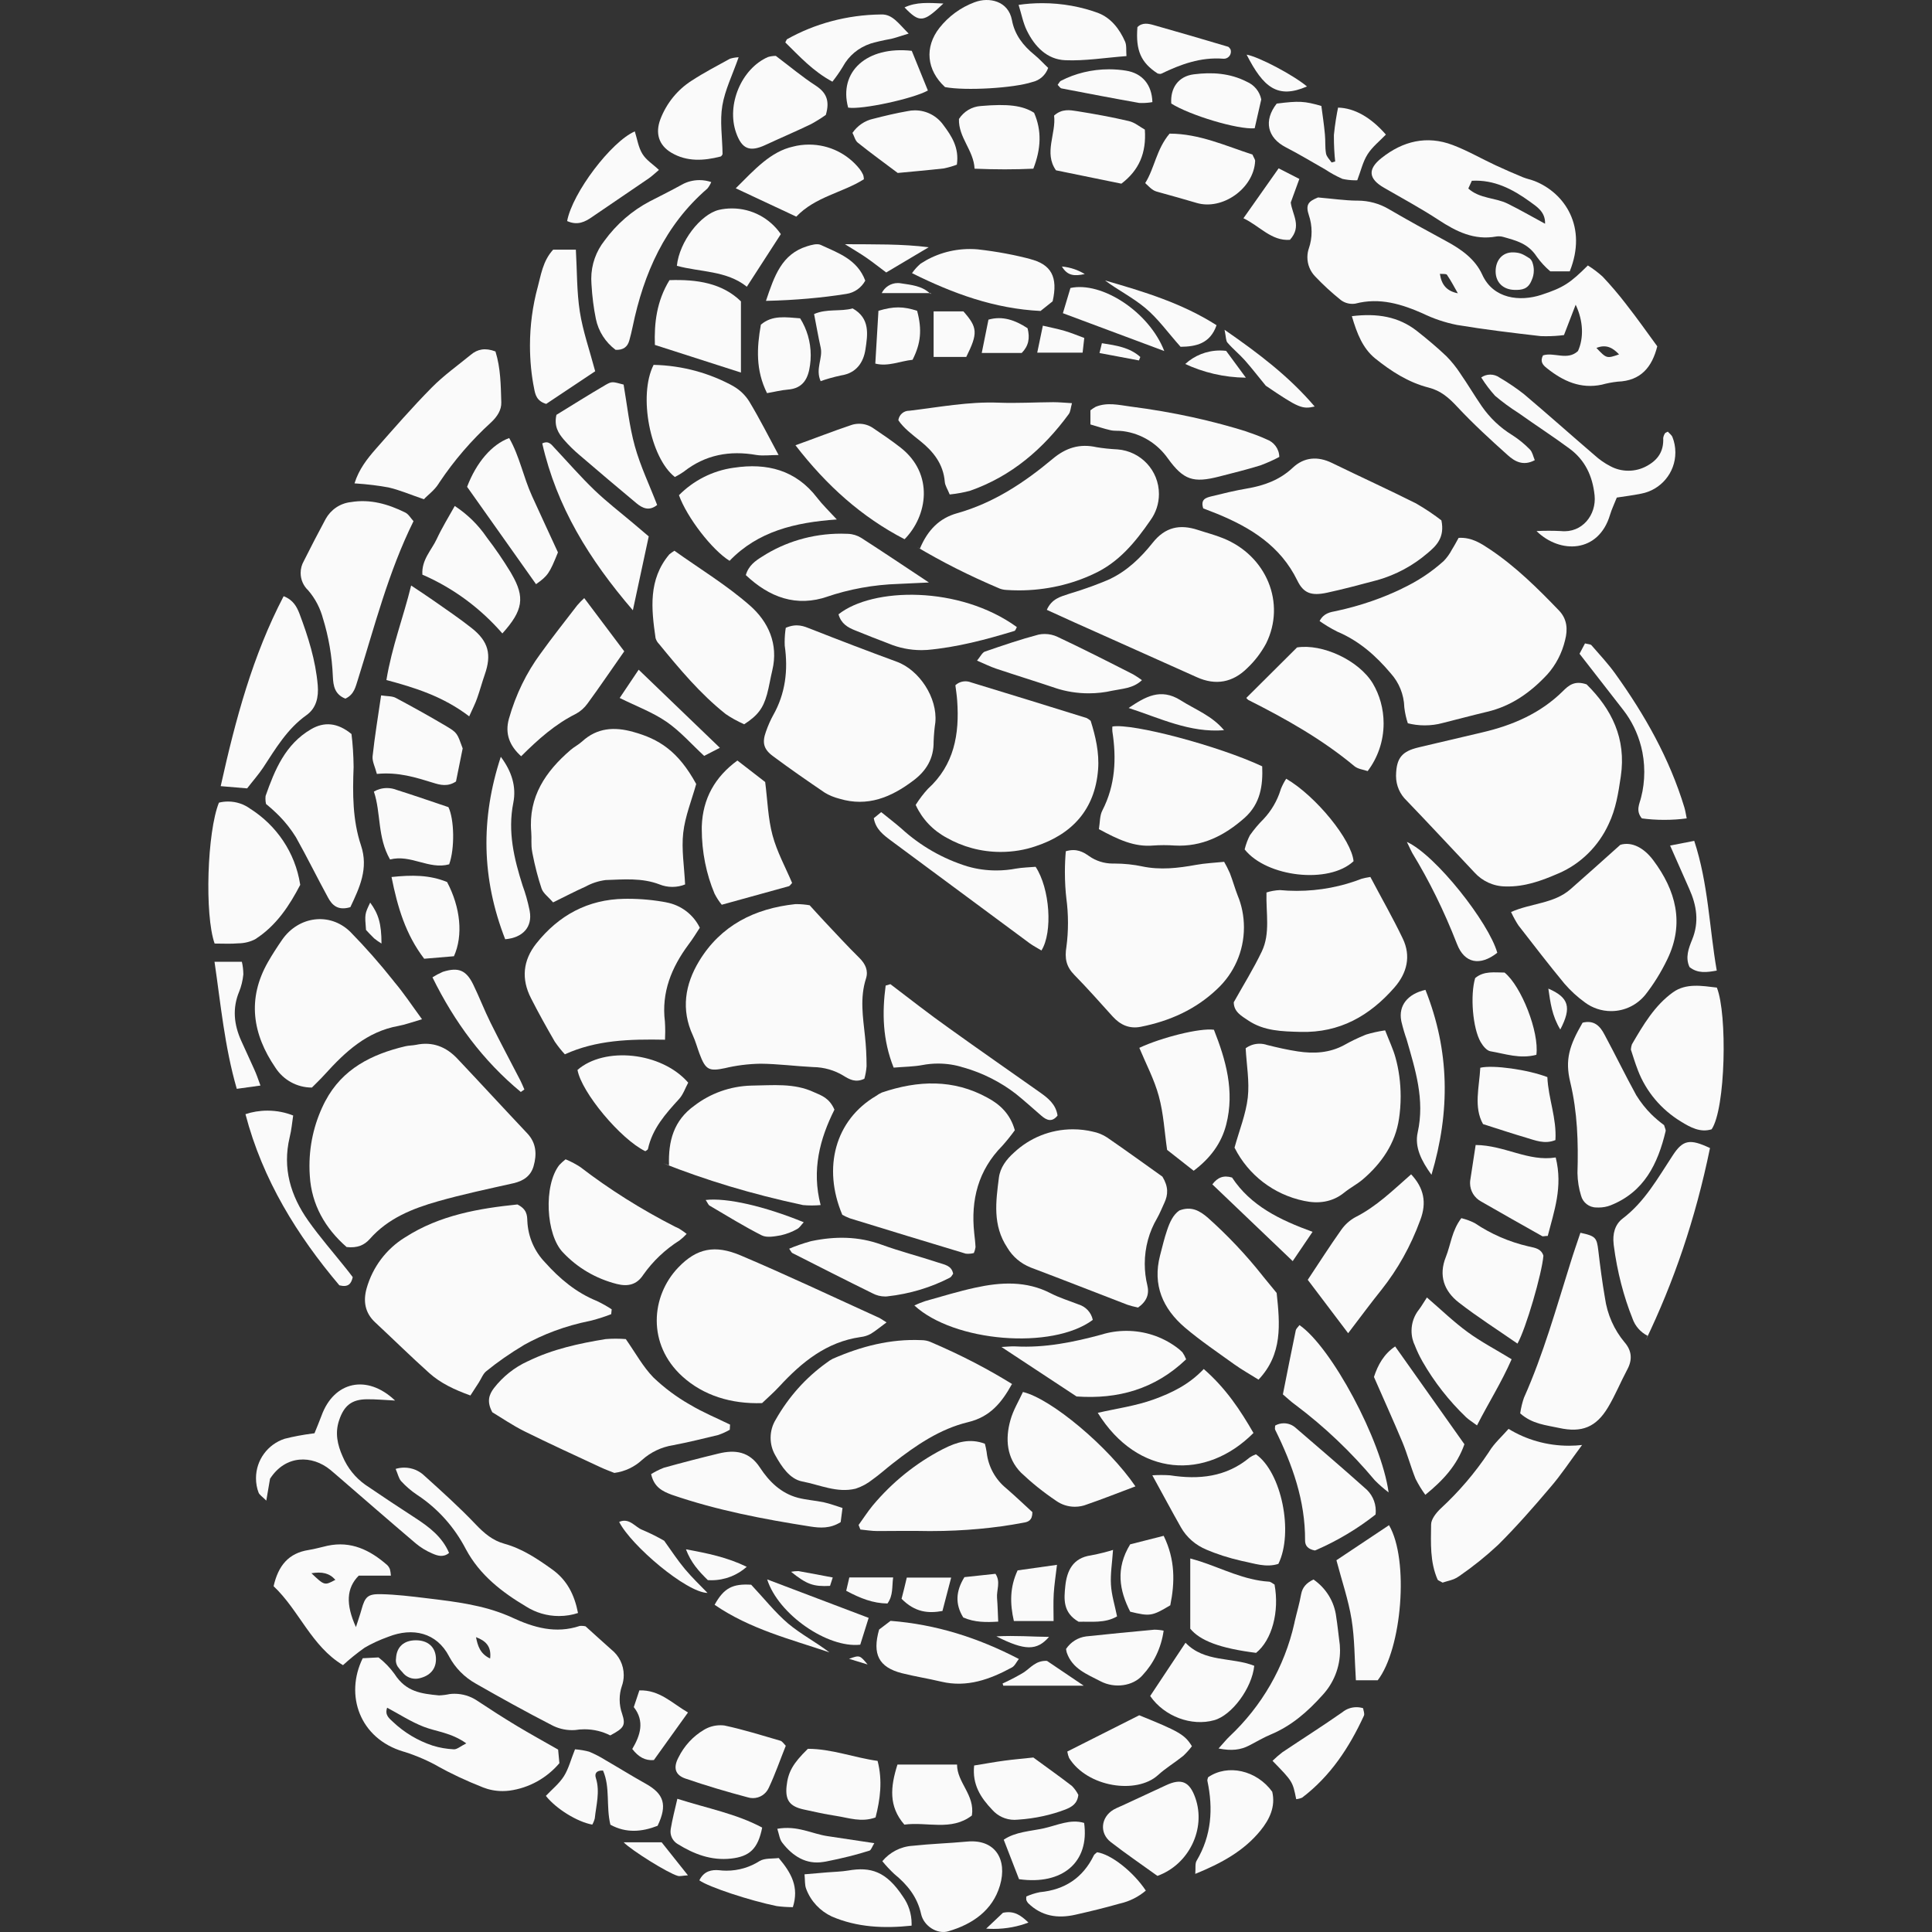 <!-- Generated by IcoMoon.io -->
<svg version="1.1" xmlns="http://www.w3.org/2000/svg" width="1024" height="1024" viewBox="0 0 1024 1024">
<rect x="0" y="0" width="1024" height="1024" fill="#333333" stroke="none"/>
<title/>
<g id="icomoon-ignore">
    <line stroke-width="1" x1="16" y1="0" x2="16" y2="1024" stroke="#449FDB" opacity="0"/>
    <line stroke-width="1" x1="32" y1="0" x2="32" y2="1024" stroke="#449FDB" opacity="0"/>
    <line stroke-width="1" x1="48" y1="0" x2="48" y2="1024" stroke="#449FDB" opacity="0"/>
    <line stroke-width="1" x1="64" y1="0" x2="64" y2="1024" stroke="#449FDB" opacity="0"/>
    <line stroke-width="1" x1="80" y1="0" x2="80" y2="1024" stroke="#449FDB" opacity="0"/>
    <line stroke-width="1" x1="96" y1="0" x2="96" y2="1024" stroke="#449FDB" opacity="0"/>
    <line stroke-width="1" x1="112" y1="0" x2="112" y2="1024" stroke="#449FDB" opacity="0"/>
    <line stroke-width="1" x1="128" y1="0" x2="128" y2="1024" stroke="#449FDB" opacity="0"/>
    <line stroke-width="1" x1="144" y1="0" x2="144" y2="1024" stroke="#449FDB" opacity="0"/>
    <line stroke-width="1" x1="160" y1="0" x2="160" y2="1024" stroke="#449FDB" opacity="0"/>
    <line stroke-width="1" x1="176" y1="0" x2="176" y2="1024" stroke="#449FDB" opacity="0"/>
    <line stroke-width="1" x1="192" y1="0" x2="192" y2="1024" stroke="#449FDB" opacity="0"/>
    <line stroke-width="1" x1="208" y1="0" x2="208" y2="1024" stroke="#449FDB" opacity="0"/>
    <line stroke-width="1" x1="224" y1="0" x2="224" y2="1024" stroke="#449FDB" opacity="0"/>
    <line stroke-width="1" x1="240" y1="0" x2="240" y2="1024" stroke="#449FDB" opacity="0"/>
    <line stroke-width="1" x1="256" y1="0" x2="256" y2="1024" stroke="#449FDB" opacity="0"/>
    <line stroke-width="1" x1="272" y1="0" x2="272" y2="1024" stroke="#449FDB" opacity="0"/>
    <line stroke-width="1" x1="288" y1="0" x2="288" y2="1024" stroke="#449FDB" opacity="0"/>
    <line stroke-width="1" x1="304" y1="0" x2="304" y2="1024" stroke="#449FDB" opacity="0"/>
    <line stroke-width="1" x1="320" y1="0" x2="320" y2="1024" stroke="#449FDB" opacity="0"/>
    <line stroke-width="1" x1="336" y1="0" x2="336" y2="1024" stroke="#449FDB" opacity="0"/>
    <line stroke-width="1" x1="352" y1="0" x2="352" y2="1024" stroke="#449FDB" opacity="0"/>
    <line stroke-width="1" x1="368" y1="0" x2="368" y2="1024" stroke="#449FDB" opacity="0"/>
    <line stroke-width="1" x1="384" y1="0" x2="384" y2="1024" stroke="#449FDB" opacity="0"/>
    <line stroke-width="1" x1="400" y1="0" x2="400" y2="1024" stroke="#449FDB" opacity="0"/>
    <line stroke-width="1" x1="416" y1="0" x2="416" y2="1024" stroke="#449FDB" opacity="0"/>
    <line stroke-width="1" x1="432" y1="0" x2="432" y2="1024" stroke="#449FDB" opacity="0"/>
    <line stroke-width="1" x1="448" y1="0" x2="448" y2="1024" stroke="#449FDB" opacity="0"/>
    <line stroke-width="1" x1="464" y1="0" x2="464" y2="1024" stroke="#449FDB" opacity="0"/>
    <line stroke-width="1" x1="480" y1="0" x2="480" y2="1024" stroke="#449FDB" opacity="0"/>
    <line stroke-width="1" x1="496" y1="0" x2="496" y2="1024" stroke="#449FDB" opacity="0"/>
    <line stroke-width="1" x1="512" y1="0" x2="512" y2="1024" stroke="#449FDB" opacity="0"/>
    <line stroke-width="1" x1="528" y1="0" x2="528" y2="1024" stroke="#449FDB" opacity="0"/>
    <line stroke-width="1" x1="544" y1="0" x2="544" y2="1024" stroke="#449FDB" opacity="0"/>
    <line stroke-width="1" x1="560" y1="0" x2="560" y2="1024" stroke="#449FDB" opacity="0"/>
    <line stroke-width="1" x1="576" y1="0" x2="576" y2="1024" stroke="#449FDB" opacity="0"/>
    <line stroke-width="1" x1="592" y1="0" x2="592" y2="1024" stroke="#449FDB" opacity="0"/>
    <line stroke-width="1" x1="608" y1="0" x2="608" y2="1024" stroke="#449FDB" opacity="0"/>
    <line stroke-width="1" x1="624" y1="0" x2="624" y2="1024" stroke="#449FDB" opacity="0"/>
    <line stroke-width="1" x1="640" y1="0" x2="640" y2="1024" stroke="#449FDB" opacity="0"/>
    <line stroke-width="1" x1="656" y1="0" x2="656" y2="1024" stroke="#449FDB" opacity="0"/>
    <line stroke-width="1" x1="672" y1="0" x2="672" y2="1024" stroke="#449FDB" opacity="0"/>
    <line stroke-width="1" x1="688" y1="0" x2="688" y2="1024" stroke="#449FDB" opacity="0"/>
    <line stroke-width="1" x1="704" y1="0" x2="704" y2="1024" stroke="#449FDB" opacity="0"/>
    <line stroke-width="1" x1="720" y1="0" x2="720" y2="1024" stroke="#449FDB" opacity="0"/>
    <line stroke-width="1" x1="736" y1="0" x2="736" y2="1024" stroke="#449FDB" opacity="0"/>
    <line stroke-width="1" x1="752" y1="0" x2="752" y2="1024" stroke="#449FDB" opacity="0"/>
    <line stroke-width="1" x1="768" y1="0" x2="768" y2="1024" stroke="#449FDB" opacity="0"/>
    <line stroke-width="1" x1="784" y1="0" x2="784" y2="1024" stroke="#449FDB" opacity="0"/>
    <line stroke-width="1" x1="800" y1="0" x2="800" y2="1024" stroke="#449FDB" opacity="0"/>
    <line stroke-width="1" x1="816" y1="0" x2="816" y2="1024" stroke="#449FDB" opacity="0"/>
    <line stroke-width="1" x1="832" y1="0" x2="832" y2="1024" stroke="#449FDB" opacity="0"/>
    <line stroke-width="1" x1="848" y1="0" x2="848" y2="1024" stroke="#449FDB" opacity="0"/>
    <line stroke-width="1" x1="864" y1="0" x2="864" y2="1024" stroke="#449FDB" opacity="0"/>
    <line stroke-width="1" x1="880" y1="0" x2="880" y2="1024" stroke="#449FDB" opacity="0"/>
    <line stroke-width="1" x1="896" y1="0" x2="896" y2="1024" stroke="#449FDB" opacity="0"/>
    <line stroke-width="1" x1="912" y1="0" x2="912" y2="1024" stroke="#449FDB" opacity="0"/>
    <line stroke-width="1" x1="928" y1="0" x2="928" y2="1024" stroke="#449FDB" opacity="0"/>
    <line stroke-width="1" x1="944" y1="0" x2="944" y2="1024" stroke="#449FDB" opacity="0"/>
    <line stroke-width="1" x1="960" y1="0" x2="960" y2="1024" stroke="#449FDB" opacity="0"/>
    <line stroke-width="1" x1="976" y1="0" x2="976" y2="1024" stroke="#449FDB" opacity="0"/>
    <line stroke-width="1" x1="992" y1="0" x2="992" y2="1024" stroke="#449FDB" opacity="0"/>
    <line stroke-width="1" x1="1008" y1="0" x2="1008" y2="1024" stroke="#449FDB" opacity="0"/>
    <line stroke-width="1" x1="0" y1="16" x2="1024" y2="16" stroke="#449FDB" opacity="0"/>
    <line stroke-width="1" x1="0" y1="32" x2="1024" y2="32" stroke="#449FDB" opacity="0"/>
    <line stroke-width="1" x1="0" y1="48" x2="1024" y2="48" stroke="#449FDB" opacity="0"/>
    <line stroke-width="1" x1="0" y1="64" x2="1024" y2="64" stroke="#449FDB" opacity="0"/>
    <line stroke-width="1" x1="0" y1="80" x2="1024" y2="80" stroke="#449FDB" opacity="0"/>
    <line stroke-width="1" x1="0" y1="96" x2="1024" y2="96" stroke="#449FDB" opacity="0"/>
    <line stroke-width="1" x1="0" y1="112" x2="1024" y2="112" stroke="#449FDB" opacity="0"/>
    <line stroke-width="1" x1="0" y1="128" x2="1024" y2="128" stroke="#449FDB" opacity="0"/>
    <line stroke-width="1" x1="0" y1="144" x2="1024" y2="144" stroke="#449FDB" opacity="0"/>
    <line stroke-width="1" x1="0" y1="160" x2="1024" y2="160" stroke="#449FDB" opacity="0"/>
    <line stroke-width="1" x1="0" y1="176" x2="1024" y2="176" stroke="#449FDB" opacity="0"/>
    <line stroke-width="1" x1="0" y1="192" x2="1024" y2="192" stroke="#449FDB" opacity="0"/>
    <line stroke-width="1" x1="0" y1="208" x2="1024" y2="208" stroke="#449FDB" opacity="0"/>
    <line stroke-width="1" x1="0" y1="224" x2="1024" y2="224" stroke="#449FDB" opacity="0"/>
    <line stroke-width="1" x1="0" y1="240" x2="1024" y2="240" stroke="#449FDB" opacity="0"/>
    <line stroke-width="1" x1="0" y1="256" x2="1024" y2="256" stroke="#449FDB" opacity="0"/>
    <line stroke-width="1" x1="0" y1="272" x2="1024" y2="272" stroke="#449FDB" opacity="0"/>
    <line stroke-width="1" x1="0" y1="288" x2="1024" y2="288" stroke="#449FDB" opacity="0"/>
    <line stroke-width="1" x1="0" y1="304" x2="1024" y2="304" stroke="#449FDB" opacity="0"/>
    <line stroke-width="1" x1="0" y1="320" x2="1024" y2="320" stroke="#449FDB" opacity="0"/>
    <line stroke-width="1" x1="0" y1="336" x2="1024" y2="336" stroke="#449FDB" opacity="0"/>
    <line stroke-width="1" x1="0" y1="352" x2="1024" y2="352" stroke="#449FDB" opacity="0"/>
    <line stroke-width="1" x1="0" y1="368" x2="1024" y2="368" stroke="#449FDB" opacity="0"/>
    <line stroke-width="1" x1="0" y1="384" x2="1024" y2="384" stroke="#449FDB" opacity="0"/>
    <line stroke-width="1" x1="0" y1="400" x2="1024" y2="400" stroke="#449FDB" opacity="0"/>
    <line stroke-width="1" x1="0" y1="416" x2="1024" y2="416" stroke="#449FDB" opacity="0"/>
    <line stroke-width="1" x1="0" y1="432" x2="1024" y2="432" stroke="#449FDB" opacity="0"/>
    <line stroke-width="1" x1="0" y1="448" x2="1024" y2="448" stroke="#449FDB" opacity="0"/>
    <line stroke-width="1" x1="0" y1="464" x2="1024" y2="464" stroke="#449FDB" opacity="0"/>
    <line stroke-width="1" x1="0" y1="480" x2="1024" y2="480" stroke="#449FDB" opacity="0"/>
    <line stroke-width="1" x1="0" y1="496" x2="1024" y2="496" stroke="#449FDB" opacity="0"/>
    <line stroke-width="1" x1="0" y1="512" x2="1024" y2="512" stroke="#449FDB" opacity="0"/>
    <line stroke-width="1" x1="0" y1="528" x2="1024" y2="528" stroke="#449FDB" opacity="0"/>
    <line stroke-width="1" x1="0" y1="544" x2="1024" y2="544" stroke="#449FDB" opacity="0"/>
    <line stroke-width="1" x1="0" y1="560" x2="1024" y2="560" stroke="#449FDB" opacity="0"/>
    <line stroke-width="1" x1="0" y1="576" x2="1024" y2="576" stroke="#449FDB" opacity="0"/>
    <line stroke-width="1" x1="0" y1="592" x2="1024" y2="592" stroke="#449FDB" opacity="0"/>
    <line stroke-width="1" x1="0" y1="608" x2="1024" y2="608" stroke="#449FDB" opacity="0"/>
    <line stroke-width="1" x1="0" y1="624" x2="1024" y2="624" stroke="#449FDB" opacity="0"/>
    <line stroke-width="1" x1="0" y1="640" x2="1024" y2="640" stroke="#449FDB" opacity="0"/>
    <line stroke-width="1" x1="0" y1="656" x2="1024" y2="656" stroke="#449FDB" opacity="0"/>
    <line stroke-width="1" x1="0" y1="672" x2="1024" y2="672" stroke="#449FDB" opacity="0"/>
    <line stroke-width="1" x1="0" y1="688" x2="1024" y2="688" stroke="#449FDB" opacity="0"/>
    <line stroke-width="1" x1="0" y1="704" x2="1024" y2="704" stroke="#449FDB" opacity="0"/>
    <line stroke-width="1" x1="0" y1="720" x2="1024" y2="720" stroke="#449FDB" opacity="0"/>
    <line stroke-width="1" x1="0" y1="736" x2="1024" y2="736" stroke="#449FDB" opacity="0"/>
    <line stroke-width="1" x1="0" y1="752" x2="1024" y2="752" stroke="#449FDB" opacity="0"/>
    <line stroke-width="1" x1="0" y1="768" x2="1024" y2="768" stroke="#449FDB" opacity="0"/>
    <line stroke-width="1" x1="0" y1="784" x2="1024" y2="784" stroke="#449FDB" opacity="0"/>
    <line stroke-width="1" x1="0" y1="800" x2="1024" y2="800" stroke="#449FDB" opacity="0"/>
    <line stroke-width="1" x1="0" y1="816" x2="1024" y2="816" stroke="#449FDB" opacity="0"/>
    <line stroke-width="1" x1="0" y1="832" x2="1024" y2="832" stroke="#449FDB" opacity="0"/>
    <line stroke-width="1" x1="0" y1="848" x2="1024" y2="848" stroke="#449FDB" opacity="0"/>
    <line stroke-width="1" x1="0" y1="864" x2="1024" y2="864" stroke="#449FDB" opacity="0"/>
    <line stroke-width="1" x1="0" y1="880" x2="1024" y2="880" stroke="#449FDB" opacity="0"/>
    <line stroke-width="1" x1="0" y1="896" x2="1024" y2="896" stroke="#449FDB" opacity="0"/>
    <line stroke-width="1" x1="0" y1="912" x2="1024" y2="912" stroke="#449FDB" opacity="0"/>
    <line stroke-width="1" x1="0" y1="928" x2="1024" y2="928" stroke="#449FDB" opacity="0"/>
    <line stroke-width="1" x1="0" y1="944" x2="1024" y2="944" stroke="#449FDB" opacity="0"/>
    <line stroke-width="1" x1="0" y1="960" x2="1024" y2="960" stroke="#449FDB" opacity="0"/>
    <line stroke-width="1" x1="0" y1="976" x2="1024" y2="976" stroke="#449FDB" opacity="0"/>
    <line stroke-width="1" x1="0" y1="992" x2="1024" y2="992" stroke="#449FDB" opacity="0"/>
    <line stroke-width="1" x1="0" y1="1008" x2="1024" y2="1008" stroke="#449FDB" opacity="0"/>
</g>
<path fill="#FAFAFA" d="M840.926 362.73c13.28 13.111 21.11 28.677 18.132 48.795-1.292 8.691-2.585 17.214-6.425 25.23-5.42 11.811-14.804 21.027-26.415 26.094l-0.333 0.129c-8.972 3.896-17.832 7.118-27.853 6.856-6.548-0.045-12.424-2.882-16.504-7.38l-0.017-0.019c-11.988-12.699-23.863-25.511-35.963-38.099-3.465-3.278-5.623-7.91-5.623-13.045 0-0.116 0.001-0.231 0.003-0.346v0.017c0.187-9.178 3.072-12.774 12.138-14.891l33.622-7.905c16.053-3.746 30.756-10.059 42.707-21.878 2.94-2.922 6.088-5.788 12.531-3.559z"/>
<path fill="#FAFAFA" d="M183.712 660.964c-11.332-9.89-18.581-22.477-19.499-37.631-0.123-1.604-0.193-3.474-0.193-5.361 0-12.567 3.113-24.407 8.612-34.791l-0.195 0.404c9.010-17.083 24.556-24.818 42.426-29.052 1.873-0.431 3.746-0.375 5.62-0.749 8.766-1.873 15.997 1.030 21.953 7.343 12.381 13.111 24.593 26.41 36.993 39.541 4.907 5.169 5.151 11.239 3.39 17.401-1.498 5.282-5.47 7.905-10.808 9.103-13.317 2.997-26.711 5.807-39.841 9.534-13.505 3.839-26.523 8.991-36.207 20.024-2.884 3.203-6.481 4.851-12.25 4.233z"/>
<path fill="#FAFAFA" d="M323.951 696.534c-2.925 1.167-6.671 2.385-10.5 3.393l-0.738 0.165c-13.152 2.653-24.839 7.065-35.524 13.051l0.61-0.314c-7.569 4.505-14.065 9.063-20.2 14.047l0.308-0.242c-1.873 1.386-2.772 4.027-4.102 6.088l-4.476 6.912c-8.467-3.053-15.79-6.481-21.84-11.913-9.74-8.729-19.068-17.926-28.64-26.842-5.451-5.057-6.406-11.239-4.551-17.963 3.249-11.492 10.514-20.936 20.146-26.934l0.196-0.114c18.563-11.988 39.654-15.415 59.602-17.476 5.001 2.51 5.151 5.62 5.263 8.822 0.39 8.523 3.887 16.162 9.376 21.87l-0.011-0.011c7.774 8.691 16.521 16.034 27.479 20.473 3.073 1.47 5.651 2.942 8.114 4.574l-0.246-0.153z"/>
<path fill="#FAFAFA" d="M746.184 383.352c-0.836-2.442-1.494-5.313-1.852-8.278l-0.020-0.208c-0.205-6.892-2.862-13.126-7.123-17.897l0.024 0.027c-7.867-9.366-16.858-17.345-28.434-22.215-3.615-1.83-6.682-3.696-9.589-5.771l0.223 0.151c2.21-4.214 5.62-4.701 9.028-5.358 13.025-2.84 24.499-6.873 35.276-12.112l-0.924 0.405c8.614-4.017 16.023-8.975 22.554-14.884l-0.077 0.068c1.654-1.738 3.081-3.715 4.22-5.869l0.069-0.144c1.311-2.041 2.416-4.195 3.54-6.182 7.006-0.412 12.044 3.053 16.858 6.257 13.523 9.085 25.062 20.51 36.319 32.217 4.345 4.514 4.757 10.002 3.259 15.715-1.674 7.037-4.938 13.15-9.403 18.174l0.037-0.042c-8.841 9.515-19.087 16.858-32.030 19.874-7.886 1.873-15.696 3.989-23.545 5.938-2.837 0.79-6.095 1.244-9.458 1.244-3.18 0-6.267-0.406-9.208-1.169l0.254 0.056z"/>
<path fill="#FAFAFA" d="M310.352 861.985c4.439 4.008 9.028 8.186 13.673 12.306 4.017 3.198 6.57 8.088 6.57 13.574 0 2.105-0.376 4.122-1.064 5.989l0.039-0.12c-0.721 2.106-1.137 4.533-1.137 7.058 0 2.687 0.471 5.263 1.336 7.653l-0.050-0.156c2.041 6.238 0.974 7.643-6.275 11.519-3.981-2.048-8.687-3.249-13.674-3.249-1.739 0-3.445 0.146-5.104 0.427l0.179-0.025c-0.484 0.036-1.048 0.057-1.617 0.057-3.981 0-7.728-1.006-10.999-2.777l0.122 0.061c-13.561-6.968-26.898-14.366-40.141-21.934-6.074-3.4-10.927-8.344-14.124-14.308l-0.093-0.19c-6.594-12.624-19.274-15.396-32.086-10.377-4.908 1.759-9.098 3.735-13.060 6.059l0.361-0.196c-4.25 3.024-7.97 6.049-11.488 9.289l0.080-0.073c-16.765-10.059-23.301-29.164-36.787-41.845 2.472-10.864 7.886-17.551 18.581-19.199 3.371-0.524 6.669-1.517 10.002-2.248 12.475-2.66 22.477 2.266 31.562 10.171 0.661 0.633 1.179 1.409 1.503 2.28l0.014 0.042c0.252 0.979 0.432 2.125 0.503 3.301l0.002 0.052h-17.046c-6.519 6.594-6.968 15.134-1.48 27.273 1.18-3.746 2.154-6.406 2.922-9.197 1.873-6.8 3.24-8.41 10.283-8.261 8.055 0.169 16.109 1.161 24.144 2.135 8.335 1.011 16.727 1.967 24.912 3.746 7.723 1.552 14.542 3.784 20.982 6.707l-0.602-0.245c11.669 5.432 23.282 8.748 36.019 4.495 0.26-0.025 0.563-0.039 0.869-0.039 0.768 0 1.514 0.089 2.231 0.258l-0.066-0.013zM252.287 867.716c0.918 4.532 2.098 8.785 7.493 11.332 0.805-6.65-2.622-9.515-7.53-11.332zM165.056 833.85c6.95 6.575 6.95 6.575 12.699 3.484-3.24-3.615-7.099-4.383-12.699-3.484z"/>
<path fill="#FAFAFA" d="M698.571 104.655c8.242 0.73 14.31 1.611 20.379 1.686 0.173-0.003 0.377-0.005 0.582-0.005 5.99 0 11.603 1.608 16.433 4.416l-0.156-0.084c10.208 5.976 20.604 11.669 30.981 17.289 7.867 4.252 15.134 9.459 18.825 17.607 5.863 12.943 20.005 14.385 31.262 10.733 11.875-3.877 15.359-6.294 24.725-15.602 2.953 1.855 5.519 3.813 7.892 5.977l-0.043-0.039c4.311 4.567 8.476 9.451 12.388 14.537l0.33 0.447c5.564 7.062 10.733 14.441 16.221 21.934-2.753 10.958-8.654 18.3-20.997 18.731-3.107 0.346-5.905 0.899-8.614 1.663l0.372-0.090c-11.407 2.454-20.754-1.873-29.37-8.785-2.060-1.629-3.633-3.446-1.967-6.706 5.882-1.873 12.943 2.94 18.544-2.304 3.147-6.912 2.847-15.978-1.217-24.556-2.154 5.62-4.083 10.564-6.2 16.090-2.882 0.389-6.213 0.61-9.596 0.61-0.953 0-1.902-0.018-2.846-0.053l0.137 0.004c-14.853-1.704-29.708-3.484-44.448-5.938-6.656-1.35-12.552-3.382-18.066-6.076l0.44 0.194c-11.613-5.151-23.226-8.785-36.169-5.414-0.49 0.083-1.054 0.131-1.63 0.131-2.285 0-4.395-0.752-6.096-2.023l0.027 0.019c-5.005-4.024-9.486-8.162-13.671-12.581l-0.058-0.062c-2.49-2.615-4.022-6.163-4.022-10.067 0-1.728 0.3-3.386 0.851-4.925l-0.032 0.102c0.895-2.584 1.411-5.564 1.411-8.663s-0.517-6.079-1.469-8.855l0.057 0.192c-1.91-5.732-0.337-7.436 4.813-9.534zM772.689 155.452c-1.873-3.296-3.633-6.669-5.77-9.796-0.431-0.656-2.248-0.356-3.746-0.524 0.843 5.751 3.54 9.141 9.515 10.321zM846.114 184.392c5.358 5.62 5.432 5.732 12.025 3.446-3.39-3.596-6.931-5.489-12.025-3.409z"/>
<path fill="#FAFAFA" d="M429.144 479.817c2.603 2.847 5.076 5.62 7.643 8.354 6.182 6.556 12.287 13.224 18.731 19.574 3.203 3.184 4.813 6.762 3.465 10.939-3.278 10.19-1.611 20.323-0.524 30.55 0.527 4.748 0.833 10.265 0.843 15.85v0.014c-0.182 2.45-0.601 4.723-1.239 6.903l0.059-0.234c-4.757 2.248-8.036 0.262-11.239-1.723-4.569-2.755-10.073-4.41-15.959-4.476h-0.019c-9.366-0.468-18.581-1.704-27.872-1.779-6.595 0.118-12.936 0.945-19.030 2.406l0.598-0.121c-8.804 1.873-10.602 1.124-13.861-7.605-1.199-3.203-2.079-6.556-3.502-9.647-6.369-13.748-4.158-27.029 3.259-39.335 11.501-19.012 29.445-27.984 51.061-30.288 0.147-0.002 0.32-0.003 0.494-0.003 2.506 0 4.959 0.226 7.341 0.659l-0.249-0.038z"/>
<path fill="#FAFAFA" d="M564.906 451.177c5.62-1.648 9.122 0.3 12.437 2.641 3.48 2.432 7.801 3.887 12.46 3.887 0.229 0 0.457-0.004 0.685-0.010l-0.033 0.001c0.066 0 0.144 0 0.222 0 5.153 0 10.181 0.539 15.028 1.563l-0.472-0.084c9.703 2.060 19.162 0.955 28.734-0.787 4.813-0.88 9.759-1.086 14.853-1.611 0.983 1.687 2.041 3.772 2.993 5.915l0.172 0.435c1.442 3.746 2.528 7.699 3.989 11.463 2.116 5.012 3.346 10.841 3.346 16.957 0 12.863-5.442 24.455-14.147 32.601l-0.025 0.023c-11.407 10.883-25.193 17.008-40.478 20.042-6.107 1.217-10.92-1.011-14.984-5.507-6.669-7.38-13.261-14.853-20.248-21.971-4.345-4.439-5.225-8.748-4.195-15.078 0.514-3.76 0.808-8.107 0.808-12.521s-0.294-8.761-0.863-13.020l0.054 0.498c-0.522-4.317-0.821-9.317-0.821-14.386 0-3.89 0.176-7.739 0.519-11.54l-0.036 0.49z"/>
<path fill="#FAFAFA" d="M536.36 733.565c-5.451 9.909-11.632 17.42-23.207 20.192-14.984 3.596-27.741 12.306-39.804 21.765-3.746 2.884-7.156 6.032-10.958 8.71-2.549 2.046-5.532 3.685-8.772 4.756l-0.201 0.057c-9.759 2.379-18.956-2.079-28.228-3.839-6.631-1.274-10.976-7.923-14.329-13.973-1.523-2.632-2.422-5.79-2.422-9.158 0-3.537 0.991-6.843 2.711-9.654l-0.046 0.081c6.902-12.18 16.031-22.314 26.921-30.155l0.276-0.189c0.912-0.729 1.937-1.395 3.024-1.956l0.103-0.048c14.984-6.556 30.438-10.583 46.921-9.853 1.637 0.003 3.201 0.312 4.639 0.873l-0.087-0.030c16.944 7.222 31.218 14.723 44.814 23.211l-1.359-0.791z"/>
<path fill="#FAFAFA" d="M487.566 290.765c4.177-9.965 10.414-16.128 19.668-18.731 19.331-5.414 35.588-16.184 50.724-28.846 7.062-5.919 14.348-8.148 23.245-6.163 3.153 0.535 6.976 0.949 10.854 1.151l0.254 0.011c12.316 0.945 21.952 11.171 21.952 23.648 0 5.184-1.664 9.981-4.486 13.883l0.048-0.069c-8.036 11.669-16.858 22.477-30.157 28.528-11.622 5.517-25.253 8.737-39.636 8.737-2.333 0-4.645-0.085-6.936-0.251l0.307 0.018c-1.315-0.065-2.549-0.334-3.696-0.777l0.081 0.027c-16.702-7.087-30.571-14.171-43.89-22.085l1.67 0.919z"/>
<path fill="#FAFAFA" d="M485.337 426.602c2.004-3.17 4.116-5.925 6.447-8.475l-0.041 0.045c14.029-12.718 16.858-29.071 15.584-46.827-0.187-2.772-0.637-5.62-0.955-8.148 1.395-1.295 3.27-2.089 5.332-2.089 1.006 0 1.967 0.189 2.851 0.534l-0.053-0.018q30.738 9.366 61.475 18.956c0.798 0.423 1.487 0.909 2.107 1.469l-0.009-0.008c2.547 8.073 4.645 16.858 3.933 25.886-1.667 21.147-13.767 34.24-33.21 40.628-5.496 1.896-11.828 2.99-18.416 2.99-10.466 0-20.287-2.763-28.773-7.599l0.287 0.15c-7.326-3.875-13.066-9.918-16.464-17.266l-0.095-0.229z"/>
<path fill="#FAFAFA" d="M603.193 693.031c-2.258-0.462-4.143-0.972-5.982-1.584l0.362 0.105c-17.12-6.575-34.165-13.299-51.323-19.761-5.265-2.096-9.533-5.771-12.318-10.432l-0.063-0.114c-7.83-11.819-6.051-24.35-4.439-37.031 0.693-5.414 4.008-9.759 8.055-13.355 8.132-7.625 19.102-12.308 31.166-12.308 3.688 0 7.275 0.438 10.71 1.264l-0.311-0.063c2.927 0.572 5.526 1.662 7.816 3.178l-0.080-0.050c10.246 7.043 20.304 14.348 29.314 20.754 3.296 5.432 3.015 9.59 1.086 13.786-1.292 2.828-2.472 5.732-3.989 8.429-4.055 6.886-6.452 15.169-6.452 24.012 0 3.961 0.481 7.812 1.387 11.493l-0.068-0.329c1.161 4.72-0.075 8.579-4.87 12.006z"/>
<path fill="#FAFAFA" d="M416.482 332.741c5.994-2.51 9.609-0.824 13.449 0.693 14.984 5.901 30.138 11.707 45.31 17.27 12.063 4.401 21.709 19.162 20.51 32.18-0.444 2.932-0.772 6.462-0.912 10.039l-0.006 0.188c0.112 8.879-3.858 15.453-10.752 20.604-11.688 8.841-24.238 14.123-39.148 9.628-2.925-0.741-5.496-1.827-7.848-3.238l0.131 0.073c-9.272-6.294-18.488-12.681-27.479-19.368-5.113-3.746-5.863-7.287-3.746-13.111 1.168-3.323 2.432-6.13 3.899-8.81l-0.153 0.306c6.575-11.613 8.055-23.975 6.182-37.031-0.023-0.554-0.036-1.204-0.036-1.857 0-2.67 0.217-5.29 0.635-7.843l-0.038 0.278z"/>
<path fill="#FAFAFA" d="M363.118 468.766c-2.004 0.829-4.331 1.31-6.772 1.31s-4.767-0.481-6.892-1.354l0.121 0.044c-9.366-3.596-19.050-2.641-28.621-2.322-3.909 0.523-7.444 1.724-10.624 3.487l0.154-0.078c-5.62 2.491-11.089 5.376-17.327 8.429-2.435-2.828-5.225-4.757-6.107-7.324-1.807-5.317-3.544-11.955-4.856-18.746l-0.163-1.015c-0.656-3.315-0.169-6.837-0.468-10.246-1.592-18.638 7.605-32.086 20.923-43.512 1.873-1.611 4.177-2.753 6.013-4.42 7.98-7.343 17.139-7.886 27.048-5.113 13.598 3.746 23.844 10.059 33.453 27.629-2.379 8.56-5.882 17.083-6.875 25.867s0.543 17.813 0.993 27.366z"/>
<path fill="#FAFAFA" d="M537.877 599.058c-2.257 3.099-4.443 5.797-6.756 8.379l0.088-0.1c-12.756 12.943-16.727 28.621-14.853 46.209 0.262 2.472 0.581 4.945 0.693 7.493-0.177 1.162-0.491 2.208-0.93 3.186l0.031-0.077c-0.903 0.245-1.939 0.385-3.008 0.385-0.445 0-0.884-0.024-1.316-0.072l0.053 0.005q-30.775-9.272-61.438-18.731c-1.589-0.621-2.908-1.25-4.177-1.96l0.169 0.087c-10.564-25.005-3.746-50.218 17.832-62.955 0.932-0.683 1.989-1.308 3.106-1.825l0.115-0.048c19.012-6.444 37.874-7.174 55.912 2.791 6.594 3.521 12.1 8.616 14.479 17.233z"/>
<path fill="#FAFAFA" d="M734.159 546.124c2.229 5.751 4.252 9.946 5.47 14.366 1.745 6.202 2.749 13.323 2.749 20.68 0 4.144-0.318 8.214-0.932 12.186l0.056-0.443c-1.873 12.962-9.178 23.638-19.181 32.18-3.053 2.603-6.744 4.476-9.871 7.024-6.369 5.169-13.823 5.976-21.241 4.383-16.266-3.38-29.567-13.843-36.742-27.946l-0.139-0.301c2.547-9.216 6.013-17.72 7.024-26.523 0.955-8.467-0.637-17.195-1.124-26.129 2.028-1.504 4.579-2.407 7.343-2.407 1.435 0 2.813 0.244 4.095 0.692l-0.087-0.026c5.414 1.349 10.883 2.603 16.39 3.427 8.448 1.274 16.727 0.824 24.5-3.39 3.229-1.847 7.118-3.732 11.133-5.372l0.686-0.248c2.726-0.84 6.061-1.591 9.473-2.105l0.398-0.049z"/>
<path fill="#FAFAFA" d="M554.829 323.226c2.66-5.919 7.268-6.968 11.688-8.448 8.85-2.658 16.077-5.346 23.096-8.416l-1.312 0.512c9.141-4.308 16.446-11.407 22.627-19.181 6.669-8.41 14.441-9.946 23.975-6.818 4.42 1.461 8.972 2.622 13.28 4.364 23.095 9.216 33.528 34.446 22.852 55.874-2.748 5.055-6.106 9.38-10.050 13.086l-0.027 0.025c-7.605 7.493-16.615 9.216-26.58 4.72-16.971-7.643-33.996-15.19-50.986-22.833-9.328-4.12-18.619-8.335-28.565-12.887z"/>
<path fill="#FAFAFA" d="M469.884 700.898c-3.615 2.66-5.901 4.607-8.467 6.125-1.54 0.838-3.34 1.421-5.25 1.642l-0.069 0.006c-18.094 2.603-31.168 13.317-43.081 26.223-2.903 3.165-6.2 5.994-9.103 8.785-16.428 0.543-31.15-4.064-42.257-14.142-18.731-17.027-16.727-42.538-2.154-57.747 9.796-10.246 19.424-12.156 33.097-6.369 24.35 10.321 48.326 21.672 72.433 32.629 1.274 0.45 2.154 1.199 4.851 2.847z"/>
<path fill="#FAFAFA" d="M352.478 551.070c-18.956-0.356-36.338 0.15-53.102 7.736-1.877-2.045-3.65-4.269-5.261-6.614l-0.133-0.205c-4.326-7.493-8.616-15.153-12.55-22.927-5.207-10.133-4.308-19.986 2.791-28.958 11.894-14.984 27.366-23.395 46.621-23.713 0.556-0.010 1.212-0.016 1.87-0.016 7.188 0 14.214 0.687 21.019 2l-0.693-0.111c7.916 1.418 14.415 6.466 17.805 13.324l0.064 0.144c-1.873 2.847-3.746 5.957-5.976 8.879-9.010 12.156-14.441 25.361-12.512 40.89 0.105 1.58 0.165 3.424 0.165 5.283 0 1.508-0.039 3.007-0.117 4.496l0.009-0.208z"/>
<path fill="#FAFAFA" d="M726.329 464.814c5.919 11.239 11.931 21.709 17.139 32.592 4.532 9.366 2.266 18.394-4.42 26.017-13.111 14.984-28.977 24.050-49.675 23.507-9.796-0.262-19.368-0.412-27.797-6.069-3.54-2.379-7.643-4.551-7.661-9.647 5.057-9.047 10.489-17.757 14.872-26.936 4.589-9.628 2.154-20.248 2.472-31.243 2.11-0.697 4.548-1.154 7.076-1.271l0.061-0.002c2.655 0.262 5.74 0.412 8.859 0.412 12.307 0 24.069-2.33 34.87-6.574l-0.648 0.224c1.315-0.38 2.955-0.733 4.628-0.984l0.223-0.027z"/>
<path fill="#FAFAFA" d="M763.979 275.818c1.873 9.066-2.66 13.486-7.493 17.476-7.526 6.447-16.556 11.376-26.475 14.19l-0.497 0.121c-8.71 2.304-17.401 4.664-26.223 6.556-8.279 1.761-12.4 0.281-15.677-6.463-8.954-18.357-24.725-28.097-42.725-35.457-2.528-1.011-5.094-1.985-7.156-2.791-1.536-4.813 1.423-5.62 4.139-6.331 6.35-1.555 12.699-3.128 19.143-4.214 9.066-1.555 17.233-4.495 24.181-11.014 5.976-5.62 13.205-6.219 20.791-2.51 14.797 7.212 29.801 14.048 44.523 21.428 5.163 2.992 9.562 5.97 13.742 9.215l-0.274-0.205z"/>
<path fill="#FAFAFA" d="M386.793 757.803c-1.773 1.025-3.838 1.974-5.996 2.73l-0.261 0.080c-7.83 1.873-15.696 3.839-23.62 5.339-6.457 1.010-12.128 3.811-16.644 7.874l0.029-0.026c-3.925 3.637-8.973 6.116-14.567 6.86l-0.136 0.015c-2.079-0.843-4.682-1.761-7.193-2.94-13.523-6.313-27.104-12.493-40.459-19.125-6.35-3.165-12.231-7.212-17.008-10.077-3.090-5.751-1.723-9.366 0.862-12.812 4.76-6.118 10.85-10.977 17.854-14.188l0.297-0.122c12.962-6.331 26.936-9.366 41.077-11.669 1.595-0.134 3.453-0.21 5.329-0.21s3.733 0.076 5.571 0.226l-0.241-0.016c5.225 7.493 9.122 14.703 14.666 20.379 5.657 5.399 12.003 10.159 18.872 14.113l0.477 0.253c6.744 4.083 14.142 7.099 21.241 10.583z"/>
<path fill="#FAFAFA" d="M223.684 540.224c-5.395 1.555-8.897 2.884-12.512 3.54-16.652 2.997-28.097 13.636-38.905 25.567-2.397 2.66-5.019 5.151-6.95 7.099-0.003 0-0.006 0-0.009 0-8.057 0-15.145-4.145-19.249-10.42l-0.054-0.088c-12.194-17.813-15.097-36.506-3.971-56.024 2.304-4.046 4.87-7.961 7.493-11.782 8.673-12.512 25.23-14.835 36.113-4.252 8.012 8.179 15.648 16.836 22.818 25.879l0.521 0.681c5.001 5.901 9.291 12.4 14.703 19.799z"/>
<path fill="#FAFAFA" d="M800.897 483.375c10.639-4.701 22.702-4.401 31.431-12.025 8.392-7.324 16.652-14.816 26.485-23.582 6.331-1.873 12.737 1.873 17.439 8.167 11.969 15.978 16.69 33.435 7.493 52.447-3.489 7.234-7.408 13.46-11.928 19.191l0.165-0.217c-4.305 5.238-10.786 8.555-18.041 8.555-5.193 0-9.99-1.699-13.864-4.571l0.063 0.045c-4.134-2.994-7.741-6.31-10.927-9.997l-0.068-0.081c-8.335-10.077-16.296-20.473-24.35-30.831-1.303-1.993-2.602-4.32-3.742-6.738l-0.154-0.362z"/>
<path fill="#FAFAFA" d="M442.274 588.138c-7.717 15.378-12.175 31.936-7.324 50.574-1.403 0.135-3.034 0.213-4.682 0.213s-3.279-0.077-4.888-0.228l0.206 0.016c-27.541-5.898-51.286-13.155-74.147-22.169l3.157 1.097c-0.45-12.756 2.435-23.769 13.505-31.674 8.332-6.371 18.825-10.304 30.224-10.582l0.064-0.001c11.145-0.112 22.477-1.461 33.041 3.502 4.046 1.761 8.167 3.109 10.845 9.253z"/>
<path fill="#FAFAFA" d="M582.439 439.47c0.599-3.596 0.393-7.212 1.873-9.984 6.856-13.374 7.493-27.404 5.263-41.845-0.031-0.384-0.049-0.831-0.049-1.283s0.018-0.899 0.053-1.341l-0.004 0.058c10.658-1.873 56.436 10.302 79.419 21.091 0.412 10.115-0.88 19.78-9.366 27.348-10.62 9.366-22.477 15.453-37.124 14.629-1.681-0.126-3.642-0.198-5.62-0.198s-3.937 0.072-5.88 0.213l0.26-0.015c-10.208 0.899-18.787-3.278-28.827-8.673z"/>
<path fill="#FAFAFA" d="M357.46 291.908c13.505 9.628 27.722 18.244 40.028 29.052 9.703 8.523 15.19 20.342 11.857 34.296-1.030 4.233-1.667 8.56-2.809 12.737-2.079 7.493-4.945 11.239-12.1 15.883-3.768-1.671-6.985-3.479-10.008-5.55l0.211 0.137c-13.486-10.695-24.462-23.863-35.308-37.106-0.853-0.858-1.5-1.923-1.859-3.112l-0.014-0.053c-2.248-15.546-3.914-31.019 7.287-44.355 0.8-0.676 1.687-1.312 2.623-1.877l0.093-0.052z"/>
<path fill="#FAFAFA" d="M676.655 685.295c1.779 16.671 3.184 32.423-9.609 45.947-4.607-2.884-8.897-5.282-12.868-8.129-8.841-6.369-17.907-12.475-26.223-19.537-11.613-9.965-17.158-22.477-13.111-38.118 1.18-4.495 2.229-9.066 3.746-13.467 1.386-4.102 3.147-8.129 6.5-10.414 6.331-2.416 10.695 0.112 14.984 3.746 10.672 9.528 20.3 19.731 29.003 30.702l0.386 0.504c2.36 2.884 4.757 5.77 7.193 8.766z"/>
<path fill="#FAFAFA" d="M209.112 887.252c6.088 9.515 14.198 10.433 23.563 11.351 2.040-0.084 3.969-0.339 5.839-0.752l-0.219 0.041c0.78-0.1 1.683-0.158 2.599-0.158 4.322 0 8.347 1.274 11.719 3.467l-0.083-0.051c6.987 4.626 14.048 9.178 21.222 13.505s14.516 8.335 22.065 12.662c0.243 2.472 0.468 4.87 0.674 7.212-6.615 7.786-15.915 13.114-26.454 14.548l-0.218 0.024c-1.038 0.134-2.239 0.21-3.458 0.21-3.659 0-7.158-0.689-10.372-1.944l0.194 0.067c-9.412-3.707-17.18-7.407-24.664-11.554l1.063 0.541c-5.336-3.032-11.534-5.757-18.022-7.839l-0.71-0.197c-23.264-6.893-31.206-29.97-21.597-49.488l8.373-0.431c3.25 2.528 6.050 5.423 8.401 8.662l0.085 0.123zM247.154 924.022c-8.111-5.77-15.808-6.163-22.627-8.822s-12.812-6.612-19.331-10.077c-1.367 3.858 1.068 5.62 3.072 7.493 5.901 5.595 13.046 9.938 20.974 12.566l0.398 0.114c3.216 1.001 6.941 1.672 10.791 1.868l0.111 0.005c1.686 0.094 3.427-1.555 6.612-3.147z"/>
<path fill="#FAFAFA" d="M814.496 136.010c-4.645-7.081-10.958-8.485-17.795-10.452-0.686-0.198-1.475-0.312-2.29-0.312-0.514 0-1.018 0.045-1.508 0.132l0.052-0.008c-11.632 2.079-21.091-2.641-30.457-8.785s-19.256-11.463-28.958-17.083c-8.223-4.738-8.804-9.815-1.255-15.79 11.239-8.916 23.957-12.063 37.668-6.856 7.811 2.959 15.134 7.212 22.739 10.752 4.757 2.229 9.609 4.308 14.46 6.331 2.004 0.824 4.195 1.236 6.219 2.023 16.034 6.35 28.097 24.35 18.619 47.877h-10.283c-2.713-2.304-5.086-4.874-7.125-7.703l-0.087-0.127zM818.917 118.59c0.206-6.238-4.252-8.972-8.073-11.744-9.141-6.612-18.918-11.707-30.738-11.032-0.768 1.723-1.255 2.828-1.873 4.102 6.069 5.47 14.235 4.757 20.81 7.998s12.905 6.912 19.874 10.677z"/>
<path fill="#FAFAFA" d="M183.038 370.297c-5.62-2.285-6.388-6.706-6.612-11.594-0.446-10.946-2.27-21.294-5.305-31.111l0.229 0.86c-1.507-6.022-4.289-11.255-8.057-15.613l0.040 0.048c-2.457-2.312-3.987-5.586-3.987-9.216 0-2.293 0.611-4.444 1.678-6.299l-0.033 0.061c3.746-7.493 7.643-14.984 11.576-22.308 2.714-4.924 7.611-8.357 13.35-9.002l0.079-0.007c10.227-1.704 19.743 1.049 28.79 5.526 1.761 0.862 2.903 2.978 4.383 4.589-13.374 27.048-20.604 55.724-29.445 83.859-1.274 3.821-1.892 7.961-6.687 10.208z"/>
<path fill="#FAFAFA" d="M837.648 653.396c8.129 1.742 8.673 2.603 9.497 9.459 0.974 8.317 2.060 16.652 3.484 24.893 1.26 9.094 4.963 17.15 10.419 23.695l-0.061-0.075c3.971 4.532 4.308 9.366 1.461 14.591-3.502 6.575-6.331 13.542-10.133 19.911-6.313 10.583-13.917 13.636-25.979 10.976-6.893-1.517-14.198-2.023-20.604-7.736 0.465-3.15 1.17-5.961 2.121-8.656l-0.098 0.32c10.283-23.058 17.027-47.314 24.575-71.29 1.611-5.244 3.427-10.433 5.32-16.090z"/>
<path fill="#FAFAFA" d="M838.809 542.041c6.238-1.573 9.366 2.023 11.576 6.257 5.751 10.677 11.032 21.578 16.858 32.18 2.382 3.838 5.029 7.165 8.017 10.152v0c2.051 1.995 4.25 3.868 6.57 5.59l0.174 0.123c0.375 1.442 0.993 2.435 0.805 3.221-4.12 17.289-11.388 32.292-29.295 39.335-1.847 0.706-3.984 1.115-6.217 1.115-0.356 0-0.71-0.010-1.062-0.031l0.048 0.002c-0.047 0.001-0.102 0.001-0.158 0.001-3.92 0-7.214-2.682-8.147-6.312l-0.013-0.058c-1.12-3.544-1.8-7.627-1.872-11.856l-0.001-0.038c0.487-16.24 0-32.255-3.839-48.214-2.828-11.763-0.543-19.256 6.556-31.468z"/>
<path fill="#FAFAFA" d="M185.698 480.809c-6.631 2.004-9.684-1.086-11.838-5.076-5.788-10.62-11.126-21.503-17.046-32.049-2.572-4.117-5.386-7.692-8.537-10.935l0.015 0.015c-2.263-2.304-4.639-4.472-7.13-6.507l-0.157-0.124c-0.203-0.858-0.319-1.844-0.319-2.857 0-0.491 0.027-0.976 0.081-1.453l-0.005 0.059c4.888-13.898 10.452-27.385 24.050-35.345 7.043-4.139 14.123-3.54 21.484 2.51 0.656 5.19 1.063 11.261 1.123 17.414l0.001 0.081c-0.543 14.067-0.581 28.097 3.914 41.545 4.083 12.231-0.73 22.327-5.638 32.723z"/>
<path fill="#FAFAFA" d="M799.568 757.335c9.126 5.611 20.179 8.934 32.009 8.934 2.449 0 4.865-0.142 7.24-0.419l-0.289 0.027c-6.519 8.785-11.239 16.015-16.858 22.477-8.841 10.471-17.945 20.81-27.572 30.4-6.325 5.917-13.196 11.456-20.458 16.47l-0.596 0.389c-2.566 1.873-6.107 2.36-8.448 3.203-1.611-0.955-2.435-1.142-2.641-1.592-4.102-9.366-3.559-19.349-3.446-29.164 0-2.866 2.716-6.257 5.057-8.485 9.712-8.962 18.249-18.957 25.509-29.874l0.376-0.602c2.547-4.102 6.313-7.455 10.115-11.763z"/>
<path fill="#FAFAFA" d="M262.608 186.284c2.772 8.879 2.809 17.945 3.090 26.917 0.15 4.158-2.229 7.661-5.3 10.564-10.497 9.564-19.701 20.251-27.515 31.946l-0.395 0.627c-2.191 3.54-5.938 6.2-7.811 8.279-7.156-2.435-12.83-4.907-18.731-6.257-5.087-0.955-11.283-1.722-17.578-2.129l-0.479-0.025c2.341-7.493 6.706-13.018 11.332-18.3 9.684-10.995 19.312-22.065 29.595-32.479 6.294-6.388 13.729-11.669 20.716-17.383 3.502-2.959 7.586-3.858 13.074-1.761z"/>
<path fill="#FAFAFA" d="M864.395 556.295c0.069-1.007 0.263-1.944 0.566-2.831l-0.023 0.077c5.957-10.227 12.044-20.604 21.765-27.591 6.931-4.982 15.434-3.427 23.264-2.51 5.62 13.992 4.664 64.172-2.772 75.111-6.013 1.873-11.239-1.011-16.24-4.083-10.451-6.363-18.459-15.845-22.819-27.143l-0.127-0.373c-1.349-3.427-2.416-7.024-3.615-10.658z"/>
<path fill="#FAFAFA" d="M113.753 500.103c-5.395-15.321-3.952-59.246 2.285-74.68 1.452-0.378 3.119-0.595 4.836-0.595 4.412 0 8.491 1.431 11.796 3.855l-0.056-0.039c14.004 8.877 23.833 23.263 26.462 40.039l0.042 0.327c-5.62 10.789-12.568 21.615-23.938 28.846-2.586 1.322-5.638 2.108-8.87 2.135h-0.009c-3.989 0.356-8.036 0.112-12.55 0.112z"/>
<path fill="#FAFAFA" d="M299.788 614.455c3.035 1.274 5.628 2.672 8.064 4.287l-0.178-0.111c15.145 11.645 32.223 22.44 50.263 31.618l1.866 0.861c1.584 0.97 2.934 1.921 4.222 2.948l-0.083-0.064c-1.144 1.235-2.368 2.358-3.677 3.376l-0.068 0.051c-7.715 4.896-14.165 11.048-19.245 18.239l-0.142 0.212c-3.334 5.001-7.942 6.163-13.842 4.682-11.298-2.865-20.972-8.693-28.465-16.606l-0.025-0.027c-9.234-9.366-10.452-35.757-2.004-46.471 1.017-1.068 2.099-2.049 3.249-2.947l0.066-0.049z"/>
<path fill="#FAFAFA" d="M724.887 408.695c-2.173-0.768-5.151-1.049-7.043-2.622-17.139-14.291-36.394-25.099-56.193-35.064-0.426-0.299-0.782-0.666-1.058-1.090l-0.009-0.015 26.879-26.748c13.411-2.098 32.685 6.781 40.141 19.050 3.608 6.074 5.741 13.39 5.741 21.204 0 9.539-3.177 18.336-8.532 25.39l0.076-0.104z"/>
<path fill="#FAFAFA" d="M503.356 262.069c-1.142-2.828-2.454-4.72-2.603-6.725-0.787-9.459-6.069-16.053-13.111-21.69-4.308-3.446-8.748-6.8-11.501-10.92 0.365-2.856 2.78-5.040 5.707-5.040 0.055 0 0.11 0.001 0.164 0.002h-0.008c15.715-1.873 31.318-4.907 47.295-4.27 9.628 0.375 19.293-0.206 28.94-0.262 3.015 0 6.051 0.3 9.927 0.524-0.712 2.547-0.749 4.495-1.686 5.77-13.542 18.469-30.307 32.91-52.185 40.609-3.112 0.874-6.83 1.58-10.638 1.979l-0.301 0.025z"/>
<path fill="#FAFAFA" d="M455.068 808.283c2.491-3.446 4.795-7.062 7.493-10.34 10.316-12.34 22.84-22.447 37.020-29.805l0.667-0.315c6.762-3.465 13.767-5.62 21.747-2.622 0.342 1.199 0.675 2.73 0.923 4.29l0.032 0.243c0.863 7.776 4.731 14.512 10.399 19.121l0.053 0.041c4.907 4.252 9.59 8.729 13.786 12.568 0 4.42-2.21 5.207-4.888 5.62-14.65 2.806-31.5 4.411-48.726 4.411-0.815 0-1.628-0.004-2.441-0.011l0.125 0.001c-8.729-0.187-17.458 0-26.223 0-2.997 0-6.013-0.524-9.010-0.805z"/>
<path fill="#FAFAFA" d="M116.974 416.675c7.923-35.72 16.989-69.305 33.36-100.678 5.169 2.004 7.024 5.732 8.429 9.366 4.607 12.231 8.523 24.668 9.647 37.818 0.543 6.294-0.768 12.156-5.957 15.846-10.246 7.287-16.353 17.739-23.001 27.872-2.51 3.746-5.62 7.249-8.467 10.958z"/>
<path fill="#FAFAFA" d="M610.759 781.947c1.401-0.1 3.035-0.157 4.682-0.157s3.282 0.057 4.901 0.169l-0.219-0.012c15.378 2.379 29.801 0.936 42.276-9.478 0.949-0.64 2.037-1.197 3.192-1.615l0.104-0.033c13.542 9.553 20.042 41.377 11.875 58.066-6.556 2.135-12.943-0.3-19.218-1.517-7.225-1.637-13.478-3.683-19.467-6.235l0.735 0.278c-5.938-2.39-10.72-6.616-13.752-11.964l-0.071-0.136c-4.832-8.504-9.459-17.252-15.041-27.366z"/>
<path fill="#FAFAFA" d="M906.334 608.498c-7.74 37.63-19.154 70.911-34.19 102.119l1.13-2.601c-3.751-1.915-6.603-5.143-7.982-9.065l-0.035-0.113c-4.616-11.467-8.127-24.811-9.915-38.696l-0.087-0.827c-0.599-5.244 0.618-10.283 4.813-13.486 11.744-8.916 18.638-21.484 26.504-33.416 5.414-8.317 9.085-8.954 19.761-3.914z"/>
<path fill="#FAFAFA" d="M346.428 193.383c15.503 0.346 29.972 4.468 42.617 11.479l-0.472-0.24c3.569 2.034 6.482 4.844 8.576 8.215l0.059 0.101c5.395 8.954 10.096 18.319 15.453 28.228-4.383 0-8.129 0.543-11.669 0-14.216-2.51-27.16-0.169-38.661 8.897-1.316 0.917-2.836 1.832-4.416 2.646l-0.229 0.107c-13.018-10.115-19.537-43.212-11.257-59.434z"/>
<path fill="#FAFAFA" d="M747.926 622.415c6.781 7.249 8.373 14.984 4.851 24.238-5.138 14.022-12.011 26.149-20.533 36.912l0.209-0.274c-6.013 7.493-11.669 15.172-17.907 23.339l-21.409-28.303c6.069-9.122 11.707-17.963 17.776-26.523 1.961-2.769 4.468-5.019 7.38-6.63l0.113-0.057c11.089-5.601 19.743-14.104 29.52-22.702z"/>
<path fill="#FAFAFA" d="M309.659 317.008q11.239 14.984 21.203 28.209c-6.612 9.366-12.887 18.731-19.443 27.647-1.622 2.277-3.697 4.125-6.106 5.441l-0.094 0.047c-11.014 5.507-20.024 13.542-28.996 22.477-6.107-5.507-8.691-11.875-6.5-19.836 3.697-13.059 9.356-24.458 16.731-34.521l-0.21 0.3c6.331-8.841 13.111-17.364 19.724-25.979 1.177-1.356 2.382-2.591 3.655-3.752l0.035-0.031z"/>
<path fill="#FAFAFA" d="M390.84 403.095l14.722 11.388c1.255 9.815 1.498 19.312 3.896 28.228s6.912 17.064 10.377 25.268c-0.843 0.88-1.199 1.573-1.704 1.723-11.613 3.24-23.264 6.425-35.588 9.834-1.429-1.752-2.719-3.723-3.79-5.825l-0.087-0.188c-4.248-10.101-6.717-21.843-6.717-34.161 0-0.502 0.004-1.003 0.012-1.503l-0.001 0.075c0.506-14.629 6.95-26.129 18.881-34.839z"/>
<path fill="#FAFAFA" d="M638.013 725.604c11.894 10.377 19.443 21.953 26.354 33.903-25.23 25.305-61.325 23.432-82.529-10.677 9.796-2.248 20.061-3.633 29.614-7.081s18.787-7.905 26.56-16.147z"/>
<path fill="#FAFAFA" d="M443.53 275.331c-22.234 1.536-41.864 6.331-56.848 21.915-9.366-5.826-22.589-23.039-26.823-34.783 7.623-7.696 17.687-12.962 28.934-14.541l0.268-0.031c17.439-2.622 32.742 1.199 44.055 15.959 2.809 3.671 6.182 6.875 10.414 11.482z"/>
<path fill="#FAFAFA" d="M632.674 620.523l-14.085-11.070c-1.386-9.534-1.873-19.274-4.401-28.49-2.379-8.822-6.8-17.102-10.321-25.586 11.744-5.507 32.086-10.62 39.541-9.59 6.275 15.921 11.070 32.442 6.519 50.237-2.547 9.965-8.429 17.851-17.252 24.5z"/>
<path fill="#FAFAFA" d="M601.806 787.81c-9.010 3.371-17.327 6.706-25.811 9.609-1.864 0.754-4.026 1.192-6.291 1.192-3.665 0-7.064-1.147-9.854-3.102l0.055 0.037c-7.002-4.718-13.12-9.647-18.79-15.040l0.059 0.056c-7.624-7.774-8.467-17.832-5.62-27.891 1.442-5.244 4.42-10.077 6.631-14.891 14.984 3.559 45.291 28.996 59.621 50.031z"/>
<path fill="#FAFAFA" d="M421.614 235.996c10.452-3.746 19.93-7.493 29.576-10.714 1.245-0.432 2.679-0.682 4.172-0.682 2.814 0 5.421 0.886 7.557 2.395l-0.041-0.028c4.888 3.296 9.778 6.612 14.422 10.246 17.888 13.992 14.31 36.263 2.135 48.589-22.683-11.763-41.227-28.322-57.822-49.806z"/>
<path fill="#FAFAFA" d="M804.287 712.137c-10.452-7.268-21.185-14.067-31.168-21.84-7.68-6.013-10.752-14.16-6.8-24.050 2.622-6.537 3.128-13.898 8.223-20.604 2.749 0.68 5.157 1.604 7.411 2.783l-0.181-0.086c8.272 5.586 17.946 9.865 28.339 12.268l0.582 0.113c3.053 0.712 6.219 1.161 7.343 4.832-0.749 9.366-9.291 38.811-13.748 46.584z"/>
<path fill="#FAFAFA" d="M248.69 379.682c-13.861-10.564-28.584-15.153-43.887-19.256 2.959-17.87 8.954-33.097 13.111-50.087 4.701 3.147 8.261 5.432 11.725 7.886 6.856 4.832 13.842 9.497 20.398 14.703 8.935 7.062 10.62 14.048 6.875 24.668-1.423 4.083-2.528 8.298-3.989 12.381-0.936 2.753-2.341 5.489-4.233 9.703z"/>
<path fill="#FAFAFA" d="M326.274 185.422c-5.325-3.991-9.11-9.783-10.46-16.459l-0.030-0.175c-1.101-5.327-1.922-11.668-2.288-18.133l-0.016-0.355c-0.063-0.761-0.099-1.646-0.099-2.54 0-7.626 2.619-14.64 7.007-20.192l-0.052 0.069c6.415-8.821 14.619-15.948 24.118-20.946l0.381-0.183c5.526-2.828 11.089-5.62 16.521-8.616 2.698-1.529 5.927-2.431 9.365-2.431 2.24 0 4.391 0.383 6.392 1.086l-0.135-0.041c-0.56 1.317-1.251 2.453-2.081 3.472l0.020-0.026c-22.477 19.405-33.716 44.842-39.598 73.219-0.487 2.435-1.105 4.851-1.761 7.249-0.936 3.465-3.221 5.169-7.287 5.001z"/>
<path fill="#FAFAFA" d="M645.862 926.737c2.641-2.903 4.139-4.813 5.882-6.463 16.892-15.885 29.063-36.611 34.298-59.959l0.148-0.785c1.124-4.851 2.566-9.628 3.427-14.516 0.693-3.746 2.791-6.013 6.556-7.849 6.562 4.524 11.066 11.628 12.049 19.815l0.013 0.134c0.656 3.989 1.030 8.017 1.555 12.006 0.29 1.69 0.456 3.637 0.456 5.623 0 9.175-3.543 17.523-9.336 23.75l0.020-0.021c-7.755 8.654-16.315 16.184-27.198 20.754-4.008 1.686-7.774 3.914-11.632 5.919-4.589 2.36-9.328 2.959-16.24 1.592z"/>
<path fill="#FAFAFA" d="M395.297 304.814c1.461-5.094 5.113-7.605 8.766-9.871 11.814-7.587 26.233-12.093 41.705-12.093 1.294 0 2.581 0.032 3.86 0.094l-0.18-0.007c2.597 0.107 4.993 0.88 7.049 2.152l-0.062-0.036c11.782 7.586 23.395 15.396 35.907 23.676l-15.997 0.749c-13.526 0.421-26.349 2.822-38.387 6.923l0.924-0.274c-16.896 5.863-31.131 0.412-43.587-11.313z"/>
<path fill="#FAFAFA" d="M628.666 720.472c-16.634 15.902-36.225 21.222-58.066 19.686-13.111-8.654-26.073-17.158-39.804-26.223 3.034-0.15 5.188-0.431 7.324-0.318 15.715 0.862 30.85-2.21 45.909-6.313 3.887-1.217 8.357-1.918 12.99-1.918 9.808 0 18.882 3.14 26.27 8.471l-0.133-0.091c1.33 0.914 2.494 1.893 3.555 2.974l0.004 0.004c0.735 1.073 1.39 2.301 1.904 3.6l0.044 0.127z"/>
<path fill="#FAFAFA" d="M555.559 35.987c-1.332 3.776-4.471 6.606-8.352 7.478l-0.077 0.015c-9.796 3.24-35.439 4.738-46.246 2.678-9.796-9.010-10.976-21.185-2.922-31.431 4.821-6.074 11.155-10.749 18.438-13.483l0.293-0.097c7.493-2.828 17.776-0.712 19.668 9.553 1.423 7.717 5.938 13.505 11.931 18.375 2.547 2.060 4.813 4.626 7.268 6.912z"/>
<path fill="#FAFAFA" d="M467.655 986.471c3.902-4.677 9.591-7.751 16.005-8.163l0.067-0.003c9.59-1.049 19.256-1.33 28.865-2.229 14.872-1.405 21.447 9.478 17.42 23.207-3.896 13.299-14.591 20.604-27.423 24.35-5.807 1.704-12.962-2.734-14.385-9.141-2.023-9.141-7.305-15.584-14.216-21.241-2.25-2.1-4.321-4.314-6.236-6.661l-0.095-0.12z"/>
<path fill="#FAFAFA" d="M678.060 242.177c-2.787 1.499-6.184 3.038-9.684 4.364l-0.618 0.206c-7.099 2.191-14.348 3.971-21.559 5.826-13.748 3.54-18.9 1.873-27.198-9.59-5.494-7.797-13.975-13.171-23.744-14.46l-0.175-0.019c-2.135-0.318-4.383 0-6.481-0.487-3.559-0.805-7.006-1.985-10.658-3.053v-7.493c0.824-0.649 1.748-1.268 2.719-1.816l0.109-0.057c6.088-2.491 12.194-0.955 18.357-0.131 22.988 2.953 43.581 7.547 63.434 13.807l-2.558-0.696c4.511 1.406 8.235 2.855 11.838 4.519l-0.6-0.248c3.938 1.368 6.732 5.011 6.818 9.318v0.010z"/>
<path fill="#FAFAFA" d="M345.117 781.31c1.951-1.225 4.208-2.37 6.57-3.309l0.286-0.1q14.348-3.989 28.865-7.493c8.804-2.154 16.371-1.142 21.99 7.493 4.813 7.362 11.145 13.58 20.061 15.94 4.495 1.18 9.216 1.442 13.767 2.416 3.203 0.693 6.294 1.873 9.89 2.997-0.412 3.203-0.73 5.62-0.974 7.493-5.507 3.502-10.901 3.147-16.072 2.341-24.893-3.896-49.619-8.616-73.519-16.858-4.757-1.798-9.309-3.896-10.864-10.92z"/>
<path fill="#FAFAFA" d="M293.194 132.32h12.025c0.656 11.37 0.45 22.271 2.098 32.873 1.611 10.302 5.151 20.304 8.148 31.58l-25.961 17.308c-5.038-1.517-5.807-4.87-6.425-8.261-1.387-6.809-2.182-14.635-2.182-22.646 0-10.68 1.411-21.029 4.057-30.874l-0.19 0.83c1.929-7.156 2.847-14.741 8.429-20.81z"/>
<path fill="#FAFAFA" d="M444.429 325.604c18.057-14.366 64.060-15.303 94.517 6.744-0.412 0.693-0.693 1.873-1.274 2.060-15.153 4.607-30.419 8.673-46.265 10.077-0.905 0.065-1.96 0.102-3.024 0.102-6.151 0-12.013-1.235-17.352-3.471l0.296 0.11q-9.16-3.465-18.207-7.156c-3.802-1.536-7.287-3.484-8.691-8.467z"/>
<path fill="#FAFAFA" d="M579.198 699.569c-21.503 16.034-73.631 11.744-94.573-7.661 1.569-0.744 3.589-1.555 5.657-2.263l0.45-0.134c8.691-2.435 17.327-5.094 26.11-7.006 13.598-2.978 27.104-3.746 40.103 2.997 4.682 2.397 9.796 3.952 14.722 5.882 3.815 1.15 6.699 4.251 7.518 8.115l0.013 0.071z"/>
<path fill="#FAFAFA" d="M736.201 808.377c10.789 18.357 6.818 65.671-5.994 82.21h-11.557c-0.73-11.239-0.618-21.934-2.285-32.255s-5.132-20.342-8.036-31.374z"/>
<path fill="#FAFAFA" d="M209.693 778.557c1.363-0.435 2.93-0.686 4.556-0.686 4.222 0 8.051 1.692 10.842 4.434l-0.002-0.002c9.234 8.335 18.506 16.671 27.048 25.661 4.458 4.682 8.972 8.542 15.19 10.246 9.478 2.622 17.514 7.998 25.343 13.617s11.763 13.28 13.692 23.095c-3.020 1.021-6.498 1.61-10.114 1.61-6.393 0-12.355-1.841-17.386-5.023l0.134 0.079c-12.849-7.624-24.725-16.727-32.067-30.475-6.15-11.836-14.92-21.549-25.587-28.634l-0.28-0.175c-3.203-2.161-5.986-4.568-8.453-7.27l-0.032-0.036c-1.274-1.461-1.667-3.671-2.884-6.444z"/>
<path fill="#FAFAFA" d="M716.514 167.572c13.467-1.629 24.706 0.187 34.521 7.886 5.395 4.233 10.658 8.654 15.621 13.374 2.735 2.784 5.203 5.848 7.354 9.139l0.139 0.227c3.896 5.62 7.38 11.538 11.239 17.139 4.3 6.186 9.691 11.294 15.935 15.152l0.229 0.132c3.531 2.289 6.6 4.815 9.354 7.649l0.012 0.012c1.311 1.33 1.686 3.615 2.547 5.62-6.107 3.278-10.639 0.656-14.273-2.603-9.253-8.279-18.432-16.708-26.898-25.773-4.401-4.738-8.71-8.485-15.097-10.096-10.752-2.734-19.967-8.71-28.471-15.565-6.369-5.282-9.441-12.793-12.212-22.29z"/>
<path fill="#FAFAFA" d="M463.122 433.664l3.933-3.221c3.746 3.034 7.399 5.807 10.845 8.822 9.826 8.966 21.699 15.87 34.823 19.925l0.654 0.174c4.406 1.266 9.468 1.994 14.7 1.994 3.631 0 7.181-0.351 10.617-1.020l-0.348 0.057c3.596-0.618 7.305-0.693 10.546-0.974 7.605 11.501 9.16 34.689 3.090 44.355-2.041-1.255-4.214-2.379-6.144-3.746q-36.843-27.217-73.613-54.507c-4.046-3.034-8.055-5.994-9.103-11.857z"/>
<path fill="#FAFAFA" d="M756.299 687.693c7.343 6.313 14.067 12.849 21.559 18.319 7.174 5.263 15.134 9.366 23.339 14.422-5.47 12.475-12.287 23.151-18.357 35.064-2.491-1.873-4.289-2.94-5.788-4.345-9.069-8.693-16.855-18.621-23.113-29.537l-0.338-0.639c-1.186-2.080-2.388-4.577-3.425-7.157l-0.152-0.429c-1.184-2.341-1.878-5.103-1.878-8.028 0-4.309 1.506-8.267 4.021-11.374l-0.027 0.034c1.48-1.948 2.622-4.083 4.158-6.331z"/>
<path fill="#FAFAFA" d="M241.030 268.176c6.781 4.467 12.442 10.040 16.874 16.52l0.134 0.207c4.282 5.548 8.609 11.849 12.587 18.385l0.524 0.927c7.23 12.418 6.088 19.368-4.888 31.524-11.46-13.199-25.611-23.743-41.633-30.833l-0.755-0.298c-0.524-7.923 4.832-12.962 7.605-18.918s6.125-11.37 9.553-17.514z"/>
<path fill="#FAFAFA" d="M681.712 412.742c15.808 9.197 34.671 32.479 35.701 43.718-13.111 12.269-46.097 8.429-57.728-6.257 0.707-2.85 1.663-5.346 2.881-7.683l-0.090 0.19c2.244-3.178 4.607-5.97 7.19-8.539l0.003-0.003c4.135-4.387 7.3-9.738 9.122-15.675l0.075-0.284c0.86-2.104 1.814-3.903 2.923-5.593l-0.076 0.123z"/>
<path fill="#FAFAFA" d="M343.843 284.303c-2.716 12.662-5.339 24.893-8.41 39.167-23.282-27.085-40.403-54.975-48.027-88.447 3.39-1.648 4.813 0.581 6.444 2.322 7.024 7.493 13.786 15.265 21.166 22.383 6.5 6.238 13.673 11.763 20.604 17.607z"/>
<path fill="#FAFAFA" d="M364.766 573.828c-1.592 2.94-2.66 6.275-4.813 8.635-7.174 7.867-14.198 15.696-16.521 26.541-0.112 0.468-0.918 0.768-1.405 1.161-13.111-6.369-33.809-31.168-35.944-43.081 14.273-12.456 44.43-9.628 58.685 6.744z"/>
<path fill="#FAFAFA" d="M679.952 739.053c2.285-11.538 4.495-22.721 6.818-33.865 0.225-1.049 1.292-1.873 1.967-2.866 16.858 11.557 43.437 60.913 47.258 88.691-2.692-2.058-5.082-4.162-7.319-6.42l-0.005-0.005c-12.634-15.081-26.602-28.341-41.934-39.884l-0.641-0.462c-1.985-1.461-3.783-3.184-6.144-5.188z"/>
<path fill="#FAFAFA" d="M785.089 200.052c1.337-0.942 3-1.505 4.795-1.505s3.457 0.563 4.821 1.523l-0.027-0.018c5.017 2.951 9.299 5.89 13.364 9.089l-0.253-0.192c12.606 10.658 24.931 21.653 37.462 32.405 2.442 2.212 5.204 4.144 8.193 5.704l0.217 0.103c2.73 1.469 5.976 2.333 9.422 2.333s6.692-0.863 9.53-2.386l-0.108 0.053c6.2-3.24 9.366-7.923 9.028-14.984 0.141-0.971 0.492-1.839 1.006-2.587l-0.013 0.021c0.112-0.225 0.506-0.3 1.461-0.824 0.749 0.88 2.004 1.742 2.454 2.903 0.973 2.407 1.538 5.198 1.538 8.123 0 10.846-7.773 19.877-18.052 21.825l-0.138 0.022c-4.214 0.88-8.504 1.386-12.849 2.060-1.33 3.371-2.697 6.163-3.577 9.103-6.013 20.361-26.485 20.885-38.979 8.654 1.938-0.104 4.207-0.164 6.491-0.164s4.551 0.059 6.806 0.177l-0.315-0.013c11.239 1.18 18.862-8.635 17.795-18.937s-5.094-18.731-13.28-24.762c-8.748-6.481-17.926-12.381-26.823-18.731-4.78-3.038-8.907-6.092-12.804-9.406l0.161 0.134c-2.615-2.885-5.030-6.063-7.158-9.439l-0.166-0.283z"/>
<path fill="#FAFAFA" d="M348.302 267.651c-4.27 3.409-7.811 1.704-11.032-0.974q-14.984-12.493-29.82-25.23c-3.142-2.631-5.966-5.401-8.558-8.376l-0.077-0.090c-2.809-3.315-5.263-7.006-3.896-13.111 8.129-4.963 16.989-10.583 26.054-15.865 3.502-2.023 3.746-1.667 9.553-0.169 1.873 10.901 3.015 22.046 5.957 32.667s7.792 20.642 11.819 31.15z"/>
<path fill="#FAFAFA" d="M729.064 802.738c-9.292 7.338-19.872 13.718-31.212 18.686l-0.93 0.363c-3.652-0.693-5.225-2.491-5.207-5.32 0.131-21.035-6.706-40.178-15.865-58.703-0.243-0.487 0-1.199 0-2.173 1.327-0.766 2.919-1.217 4.617-1.217 2.448 0 4.677 0.94 6.347 2.478l-0.006-0.006c12.212 10.546 24.5 20.997 36.506 31.749 3.591 2.887 5.871 7.28 5.871 12.205 0 0.683-0.044 1.355-0.129 2.015l0.008-0.078z"/>
<path fill="#FAFAFA" d="M471.925 521.624c10.358 7.849 20.604 15.94 31.225 23.432 15.902 11.445 32.011 22.589 48.008 33.903 4.308 3.053 8.467 6.294 9.366 12.306-2.978 3.746-5.826 2.51-8.691 0-4.458-3.858-8.841-7.83-13.43-11.519-7.998-6.174-17.399-10.998-27.603-13.923l-0.587-0.144c-3.89-1.246-8.366-1.964-13.008-1.964-2.891 0-5.719 0.279-8.455 0.81l0.278-0.045c-4.813 0.899-9.778 0.918-15.378 1.386-5.863-14.685-6.163-28.996-4.233-43.493z"/>
<path fill="#FAFAFA" d="M209.393 742.313c-5.489-0.262-10.096-0.712-14.703-0.674-8.335 0-12.4 3.409-14.984 11.239-2.229 6.706-0.843 12.887 1.873 19.012 2.626 6.204 6.785 11.326 12.011 15.043l0.107 0.073c8.748 5.976 17.57 11.8 26.448 17.57 7.362 4.795 14.235 9.984 17.87 18.506-3.072 2.566-6.2 1.48-8.897 0.3-3.339-1.432-6.218-3.217-8.784-5.365l0.055 0.045c-14.235-12.1-28.303-24.35-42.444-36.581-0.936-0.805-1.873-1.629-2.847-2.416-9.665-7.923-23.732-8.073-31.974 4.701l-1.985 11.594c-2.004-2.060-3.615-2.978-4.12-4.326-0.848-2.245-1.338-4.841-1.338-7.552 0-9.735 6.331-17.991 15.1-20.876l0.155-0.044c4.27-1.107 9.61-2.118 15.048-2.813l0.686-0.072c1.086-2.716 2.528-6.051 3.746-9.366 6.594-18.151 24.144-22.121 38.979-7.998z"/>
<path fill="#FAFAFA" d="M295.724 292.769c-4.476 11.145-5.395 12.437-11.613 16.858-12.325-17.383-24.612-34.746-36.544-51.604 4.926-12.943 13.111-22.477 22.308-25.848 5.489 9.572 7.493 20.604 12.1 30.719s9.085 19.761 13.748 29.876z"/>
<path fill="#FAFAFA" d="M347.102 182.819c-0.393-11.445 0.88-23.133 7.736-34.334 14.572-0.487 27.91 1.536 37.874 11.239v37.743z"/>
<path fill="#FAFAFA" d="M728.221 729.818c2.079-6.369 5.263-12.175 11.239-16.184l36.712 51.847c-3.971 11.239-11.239 19.087-20.716 26.804-1.84-2.494-3.583-5.323-5.087-8.292l-0.158-0.343c-2.547-6.369-4.326-13.111-6.931-19.349-4.701-11.22-9.721-22.271-15.059-34.483z"/>
<path fill="#FAFAFA" d="M665.753 876.051c-19.405-2.454-29.745-6.537-34.895-12.812v-37.219c1.985 0.581 3.596 0.993 5.169 1.517 12.044 3.933 23.451 9.927 36.431 10.77 1.105 0 2.154 1.068 3.072 1.536 2.66 14.273-1.311 29.389-9.778 36.207z"/>
<path fill="#FAFAFA" d="M613.457 994.262c-8.223-5.938-16.671-11.688-24.725-17.926-6.125-4.757-5.263-13.111 1.386-17.139 1.117-0.622 2.503-1.288 3.928-1.88l0.286-0.105q11.8-5.489 23.62-10.958c8.242-3.858 12.55-2.023 15.621 6.725 5.732 16.39-3.446 35.289-20.117 41.283z"/>
<path fill="#FAFAFA" d="M465.951 863.689l6.069-4.607c23.919 1.873 46.134 8.822 67.993 20.211-1.292 1.611-2.173 3.746-3.746 4.532-11.651 6.294-23.732 10.714-37.369 7.493-6.95-1.667-14.048-2.753-20.979-4.514-12.1-3.147-15.715-9.984-11.969-23.114z"/>
<path fill="#FAFAFA" d="M557.919 159.705l-6.406 5.113c-24.35-1.199-46.265-9.178-68.124-20.042 1.329-1.9 2.822-3.548 4.498-4.99l0.035-0.029c7.374-4.874 16.423-7.776 26.149-7.776 1.424 0 2.833 0.062 4.225 0.184l-0.181-0.013c10.445 1.179 19.776 2.956 28.849 5.368l-1.371-0.31c11.594 2.791 15.284 9.553 12.325 22.496z"/>
<path fill="#FAFAFA" d="M411.2 29.619c7.699 5.807 14.142 11.239 21.11 15.734 5.489 3.596 7.68 7.83 5.395 15.546-2.341 1.674-5.040 3.362-7.843 4.887l-0.417 0.208c-7.811 3.746-15.808 7.156-23.676 10.808-8.373 3.914-12.55 2.248-15.621-6.463-5.207-14.76 2.772-33.903 16.858-40.103 1.255-0.386 2.697-0.611 4.192-0.618h0.003z"/>
<path fill="#FAFAFA" d="M199.747 410.193c-0.955-3.746-2.547-6.631-2.266-9.366 1.124-10.452 2.847-20.829 4.514-32.255 3.278 0.506 5.863 0.3 7.792 1.33 9.028 4.813 17.982 9.796 26.748 14.984 5.919 3.559 5.77 3.746 8.691 11.782-1.161 5.788-2.379 11.819-3.54 17.533-4.383 2.903-8.373 1.873-12.175 0.674-9.178-2.809-18.319-5.788-29.764-4.682z"/>
<path fill="#FAFAFA" d="M782.129 606.869c15.378 0.131 27.816 8.954 42.426 6.612 3.914 15.621-0.899 28.602-4.214 41.583-1.723 0-2.491 0.393-2.94 0.131q-16.24-9.122-32.405-18.394c-3.502-1.905-5.839-5.558-5.839-9.756 0-0.777 0.080-1.534 0.232-2.266l-0.012 0.072c0.824-5.489 1.704-10.976 2.753-17.982z"/>
<path fill="#FAFAFA" d="M416.482 925.295c-3.015 7.493-5.62 15.097-9.047 22.346-1.475 3.212-4.664 5.403-8.366 5.403-0.958 0-1.882-0.147-2.75-0.419l0.065 0.018c-11.089-2.94-22.102-6.2-32.966-9.927-5.62-1.873-6.669-5.788-3.858-11.145 3.087-6.272 7.805-11.338 13.605-14.765l0.162-0.088c2.445-1.444 5.389-2.297 8.531-2.297 0.723 0 1.436 0.045 2.135 0.133l-0.083-0.009c9.984 2.116 19.78 5.207 29.595 8.055 1.030 0.206 1.779 1.48 2.978 2.697z"/>
<path fill="#FAFAFA" d="M505.192 675.105c-0.524 0.674-0.955 1.686-1.686 2.060-9.788 5.096-21.203 8.636-33.288 9.946l-0.428 0.038c-0.188 0.009-0.408 0.014-0.63 0.014-2.413 0-4.685-0.601-6.677-1.662l0.077 0.037c-14.254-7.006-28.415-14.216-42.575-21.391-0.487-0.243-0.73-0.955-1.704-2.304 3.207-1.385 7.195-2.778 11.287-3.917l0.701-0.166c12.381-2.547 24.612-2.547 36.787 1.873 9.927 3.615 20.23 6.257 30.269 9.572 3.128 1.086 7.043 1.442 7.867 5.901z"/>
<path fill="#FAFAFA" d="M606.976 97.050c4.963-7.849 5.882-17.87 12.924-26.223 15.734 0 29.839 6.537 43.924 11.089 0.749 1.742 1.461 2.622 1.423 3.446-0.693 14.535-17.458 26.354-31.187 22.14-6.238-1.873-12.568-3.596-18.862-5.358-3.802-1.011-3.952-1.011-8.223-5.094z"/>
<path fill="#FAFAFA" d="M605.253 360.501c-4.682 4.439-10.508 4.495-15.921 5.62-3.701 0.864-7.953 1.359-12.318 1.359-6.132 0-12.035-0.977-17.564-2.783l0.399 0.113c-10.62-3.577-21.335-6.875-31.955-10.433-3.109-1.049-6.069-2.547-10.040-4.233 1.873-2.322 2.809-4.308 4.177-4.795 9.366-3.221 18.825-6.463 28.415-8.991 0.979-0.213 2.103-0.336 3.256-0.336 2.434 0 4.741 0.545 6.806 1.52l-0.097-0.041c13.523 6.35 26.823 13.111 40.159 19.911 1.81 1.050 3.338 2.071 4.8 3.176l-0.118-0.085z"/>
<path fill="#FAFAFA" d="M606.789 68.691c0.862 12.381-3.034 21.522-12.437 28.659l-34.652-7.081c-6.556-9.178 0.169-19.537-1.011-29.015 4.214-3.746 8.41-2.922 12.269-2.322 9.178 1.461 18.338 3.128 27.385 5.244 3.109 0.73 5.788 3.034 8.448 4.514z"/>
<path fill="#FAFAFA" d="M603.811 909.13c21.054 8.504 24.2 10.283 27.928 16.409-1.442 1.893-2.958 3.57-4.604 5.111l-0.022 0.021c-4.364 3.521-9.253 6.425-13.374 10.19-11.239 10.227-37.275 6.519-47.070-9.047-0.424-0.998-0.763-2.163-0.962-3.375l-0.012-0.090z"/>
<path fill="#FAFAFA" d="M428.189 926.906c12.606 0 24.35 4.645 36.956 6.406 2.716 10.583 1.367 20.398-1.086 29.97-7.493 2.734-14.179 0.225-20.81-0.805-5.807-0.88-11.576-2.154-17.308-3.427-7.493-1.648-9.815-5.038-9.028-12.418s3.315-11.969 11.276-19.724z"/>
<path fill="#FAFAFA" d="M389.96 99.803c10.152-10.115 18.563-19.499 30.457-22.121 2.52-0.664 5.414-1.045 8.396-1.045 10.844 0 20.511 5.041 26.785 12.907l0.053 0.069c0.708 0.917 1.334 1.957 1.834 3.067l0.039 0.098c0.199 0.661 0.327 1.424 0.355 2.213v0.016c-11.332 7.174-25.698 9.197-35.832 19.817z"/>
<path fill="#FAFAFA" d="M323.52 967.14c-2.379-9.871 0-19.799-3.914-28.715-3.577-0.15-4.589 1.629-3.746 4.083 2.229 7.212 0.112 14.235-0.618 21.297-0.317 1.243-0.773 2.334-1.362 3.337l0.032-0.060c-7.905-1.442-19.087-8.279-24.593-15.228 3.184-3.39 7.062-6.463 9.572-10.433s3.746-9.028 5.882-14.254c2.768 0.218 5.322 0.67 7.785 1.341l-0.292-0.068c3.211 1.339 5.933 2.763 8.513 4.389l-0.234-0.138c7.268 4.195 14.385 8.635 21.709 12.718 9.647 5.376 11.594 11.239 6.275 22.308-8.204 3.203-16.652 4.027-25.005-0.581z"/>
<path fill="#FAFAFA" d="M676.692 54.905c11.744-1.48 14.647-1.349 23.657 1.255 0.618 4.682 1.405 9.796 1.873 14.984 0.356 3.39 0 6.875 0.599 10.227 0.3 1.704 1.873 3.184 2.978 4.757l1.873-0.562c-0.432-3.927-0.678-8.481-0.678-13.092 0-0.343 0.001-0.685 0.004-1.027v0.053c0.578-5.625 1.364-10.554 2.395-15.392l-0.166 0.932c8.616 0.206 17.345 5.113 25.324 14.291-3.24 3.39-7.156 6.463-9.684 10.414s-3.484 8.542-5.489 13.804c-0.289 0.009-0.628 0.015-0.969 0.015-2.452 0-4.838-0.278-7.131-0.805l0.213 0.041c-3.462-1.557-6.401-3.195-9.181-5.050l0.228 0.143c-7.006-3.971-13.898-8.167-21.054-11.838-9.74-5.019-11.875-14.123-4.795-23.151z"/>
<path fill="#FAFAFA" d="M413.86 124.098l-18.019 27.872c-10.808-8.654-24.743-7.68-37.087-11.089 1.311-12.812 12.55-27.254 22.252-29.633 2.086-0.493 4.481-0.776 6.944-0.776 10.706 0 20.163 5.35 25.842 13.522l0.068 0.103z"/>
<path fill="#FAFAFA" d="M609.617 898.922c6.275-9.478 12.269-18.488 18.731-28.228 10.115 10.546 24.575 7.493 36.431 12.212-1.236 11.913-11.875 26.223-21.203 28.827-12.006 3.39-26.448-1.948-33.959-12.812z"/>
<path fill="#FAFAFA" d="M391.495 30.349c-3.278 9.366-7.23 17.27-8.635 25.605s0 16.559 0.112 25.717c0 0-0.393 1.124-1.105 1.311-8.879 2.266-17.813 2.828-26.036-2.041-6.706-3.989-8.579-10.302-5.845-17.664 3.306-8.657 9.135-15.73 16.579-20.504l0.167-0.1c6.481-4.233 13.374-7.792 20.136-11.538 1.368-0.431 2.95-0.713 4.586-0.785l0.040-0.001z"/>
<path fill="#FAFAFA" d="M633.517 993.195c0.262-3.034-0.206-5.414 0.712-6.968 7.905-13.355 8.86-27.554 5.713-42.351-0.131-0.543 0.225-1.199 0.356-1.873 10.414-7.212 25.773-3.746 34.015 7.661 1.873 7.942-1.498 14.76-6.257 20.604-8.822 10.826-20.716 17.308-34.54 22.927z"/>
<path fill="#FAFAFA" d="M547.692 931.513c7.493 5.526 14.123 10.171 20.473 15.097 1.326 1.351 2.451 2.907 3.322 4.614l0.049 0.106c-0.524 4.738-3.502 6.369-6.744 7.699-7.472 2.884-16.119 4.824-25.133 5.418l-0.266 0.014c-0.509 0.058-1.098 0.092-1.696 0.092-4.658 0-8.843-2.026-11.721-5.246l-0.013-0.015c-6.125-6.406-10.733-13.355-9.647-23.545 5.751-0.918 10.883-1.873 16.053-2.566s10.471-1.142 15.321-1.667z"/>
<path fill="#FAFAFA" d="M507.159 87.272c-1.928 0.747-4.267 1.438-6.673 1.948l-0.314 0.056c-8.279 0.936-16.596 1.648-24.35 2.397-7.493-5.62-14.441-10.658-21.185-16.072-1.442-1.161-1.873-3.521-2.809-5.169 2.585-3.762 6.476-6.467 11.006-7.47l0.12-0.022c5.994-1.555 12.025-2.978 18.132-4.046 1.16-0.259 2.492-0.408 3.859-0.408 6.18 0 11.65 3.035 15.002 7.696l0.038 0.055c4.514 6.013 8.467 12.138 7.174 21.035z"/>
<path fill="#FAFAFA" d="M238.069 458.108c-10.752 2.959-20.304-5.414-31.337-2.566-6.8-11.857-4.738-24.612-8.56-35.982 1.99-1.181 4.388-1.879 6.949-1.879 1.821 0 3.559 0.353 5.15 0.994l-0.093-0.033c9.085 2.866 18.094 6.013 27.497 9.16 3.090 6.369 3.446 21.896 0.393 30.307z"/>
<path fill="#FAFAFA" d="M820.134 570.887c0.468 11.239 5.001 21.765 4.27 33.378-5.751 2.341-10.714 0.131-15.64-1.311-7.118-2.079-14.142-4.439-22.721-7.156-5.076-8.991-1.985-19.593-1.461-29.876 6.725-1.611 25.286 1.011 35.551 4.963z"/>
<path fill="#FAFAFA" d="M755.512 524.64c12.83 32.292 13.224 64.341 3.203 98.019-5.432-7.493-9.028-14.741-7.305-22.477 3.858-17.345-1.274-33.285-5.919-49.431-0.911-2.507-1.883-5.802-2.688-9.16l-0.14-0.692c-1.423-7.811 3.24-14.048 12.849-16.259z"/>
<path fill="#FAFAFA" d="M267.758 497.818c-12.512-32.067-13.111-63.835-2.322-96.689 5.751 7.68 8.335 15.752 6.631 24.35-3.053 15.34 0.393 29.67 4.963 44.018 1.39 3.711 2.683 8.238 3.639 12.886l0.106 0.619c1.461 8.204-3.521 14.010-13.018 14.816z"/>
<path fill="#FAFAFA" d="M539.882 2.589c3.766-0.578 8.112-0.909 12.534-0.909 10.603 0 20.762 1.898 30.156 5.375l-0.602-0.195c6.8 2.547 11.426 8.504 14.366 15.247 0.862 2.004 0.468 4.551 0.712 7.624-11.482 0.88-21.971 2.622-32.386 2.191-9.721-0.375-16.259-7.249-20.417-15.734-1.985-4.046-2.828-8.71-4.364-13.598z"/>
<path fill="#FAFAFA" d="M483.164 1020.636c-14.703 1.573-28.902 0.899-42.257-4.832-6.31-2.95-11.156-8.15-13.576-14.542l-0.060-0.18c-0.805-2.060-0.543-4.514-0.862-7.661l12.044-1.030c3.746-0.318 7.493-0.356 11.126-0.974 11.913-2.060 20.136 0.393 28.996 13.804 2.881 4.015 4.607 9.029 4.607 14.446 0 0.341-0.007 0.68-0.020 1.018l0.002-0.048z"/>
<path fill="#FAFAFA" d="M508.264 63.053c2.547-3.931 6.799-6.572 11.683-6.873l0.042-0.002c14.198-1.217 21.953-0.3 28.097 3.596 4.102 9.366 3.746 19.012-0.393 29.633-9.965 0.468-20.024 0.468-31.15 0-0.45-9.721-8.598-16.521-8.279-26.354z"/>
<path fill="#FAFAFA" d="M186.952 676.904c-0.787 3.54-2.341 5.526-7.081 4.345-22.346-26.41-40.684-55.949-49.768-90.714 3.48-1.19 7.491-1.878 11.661-1.878 4.905 0 9.589 0.951 13.875 2.678l-0.25-0.089c-0.562 3.746-0.899 7.736-1.873 11.594-3.877 16.371 0.524 30.962 9.871 44.186 6.107 8.654 13.111 16.634 19.724 24.931 1.405 1.686 2.678 3.427 3.839 4.945z"/>
<path fill="#FAFAFA" d="M837.18 346.508c0.843-1.573 1.873-3.559 2.903-5.489 1.704 0.45 2.922 0.393 3.427 0.974 4.27 4.926 8.766 9.721 12.55 14.984 15.696 21.859 28.827 45.066 36.693 70.972 0.524 1.723 0.768 3.521 1.236 5.807-3.57 0.501-7.694 0.787-11.885 0.787s-8.315-0.286-12.354-0.839l0.469 0.053c-3.465-4.158-1.142-7.792-0.375-11.239 1.053-4.017 1.658-8.63 1.658-13.383s-0.605-9.366-1.741-13.764l0.084 0.381c-1.902-7.382-5.126-13.83-9.437-19.396l0.090 0.121z"/>
<path fill="#FAFAFA" d="M475.672 935.241h31.58c0 9.665 9.572 16.053 7.867 27.010-10.92 8.41-23.638 3.221-35.794 4.832-8.41-9.684-7.399-19.986-3.652-31.843z"/>
<path fill="#FAFAFA" d="M814.308 559.067c-8.748 2.322-16.577-0.562-24.35-1.873-1.967-0.318-4.027-2.884-5.188-4.907-4.214-7.324-5.62-24.687-2.903-33.884 4.664-3.933 10.34-2.922 15.584-2.922 8.897 7.212 18.45 31.543 16.858 43.587z"/>
<path fill="#FAFAFA" d="M236.964 467.492c7.137 13.523 8.598 28.322 3.633 39.335l-15.771 1.33c-9.853-12.924-14.085-27.217-17.308-43.325 10.733-1.124 20.080-1.18 29.445 2.66z"/>
<path fill="#FAFAFA" d="M481.609 17.799c-4.233 1.292-6.706 2.154-9.253 2.791-4.409 0.783-8.081 1.654-11.677 2.704l0.775-0.194c-6.41 2.095-11.583 6.466-14.674 12.135l-0.067 0.134c-1.853 3.029-3.675 5.615-5.645 8.077l0.119-0.154c-10.433-5.62-17.533-13.542-24.968-20.81 0.637-1.18 0.712-1.573 0.955-1.704 14.403-8.099 31.586-12.937 49.885-13.111h0.052c5.919-0.187 9.066 4.738 14.497 10.133z"/>
<path fill="#FAFAFA" d="M581.465 981.731c7.493 1.086 19.181 10.321 25.848 20.323-3.841 3.266-8.518 5.671-13.661 6.851l-0.218 0.042c-7.755 2.229-15.621 4.12-23.488 5.901-9.366 2.116-17.945 0.824-25.062-6.2-0.372-0.456-0.682-0.982-0.904-1.552l-0.014-0.040c-0.031-0.281-0.049-0.607-0.049-0.936s0.018-0.656 0.052-0.976l-0.003 0.040c2.081-0.954 4.513-1.75 7.047-2.266l0.221-0.038c13.111-1.255 22.739-7.586 28.546-19.537 0.243-0.487 0.787-0.824 1.686-1.611z"/>
<path fill="#FAFAFA" d="M565.037 873.972c2.396-3.586 6.209-6.066 10.619-6.642l0.076-0.008c12.044-1.292 24.088-2.435 36.15-3.559 1.737 0.024 3.416 0.213 5.039 0.554l-0.17-0.030c-1.276 9.181-5.27 17.255-11.133 23.572l0.025-0.027c-5.225 5.994-14.984 7.118-22.271 3.315s-14.984-6.612-17.963-15.228c-0.15-0.54-0.282-1.201-0.367-1.875l-0.008-0.073z"/>
<path fill="#FAFAFA" d="M405.974 159.461c4.476-13.261 8.335-24.762 21.803-28.94 2.304-0.712 5.32-1.592 7.23-0.712 9.234 4.27 19.387 7.643 23.601 18.937-2.051 3.748-5.709 6.398-10.022 7.034l-0.074 0.009c-12.535 2.017-27.234 3.34-42.178 3.665l-0.36 0.006z"/>
<path fill="#FAFAFA" d="M359.016 953.392c15.734 5.038 31.225 7.905 44.954 15.265-2.21 11.239-6.65 15.34-16.54 16.428-10.452 1.142-19.574-2.341-28.19-7.68-2.32-1.355-3.855-3.833-3.855-6.671 0-0.456 0.040-0.902 0.116-1.336l-0.007 0.046c0.862-5.188 2.173-10.227 3.521-16.053z"/>
<path fill="#FAFAFA" d="M668.489 52.714c-1.086 4.776-2.304 10.133-3.484 15.284-9.141 0.73-34.371-6.931-44.205-13.111-0.599-8.223 3.746-14.441 11.913-15.49 9.628-1.236 19.162-0.656 28.097 3.914 3.926 1.676 6.81 5.129 7.666 9.32l0.014 0.083z"/>
<path fill="#FAFAFA" d="M300.594 117.167c2.791-14.984 23.395-42.126 35.869-47.52 1.274 4.027 1.873 8.392 3.989 11.857s5.62 5.507 8.804 8.56c-2.079 1.742-3.596 3.221-5.32 4.42-9.946 6.837-19.967 13.561-29.97 20.417-3.877 2.734-7.867 4.738-13.374 2.266z"/>
<path fill="#FAFAFA" d="M687.013 953.598c-1.873-9.366-1.873-9.366-12.55-20.323 1.623-1.589 3.352-3.091 5.165-4.489l0.135-0.1c10.564-7.081 21.297-13.879 31.712-21.166 2.018-1.663 4.63-2.671 7.478-2.671 1.256 0 2.465 0.196 3.601 0.559l-0.084-0.023c0.15 1.18 0.918 2.866 0.431 3.971-7.755 16.858-17.739 32.030-32.723 43.418-0.924 0.413-1.996 0.705-3.12 0.82l-0.045 0.004z"/>
<path fill="#FAFAFA" d="M491.799 47.974c-7.774 4.326-34.933 10.246-42.257 9.066-5.188-19.050 9.927-32.742 33.716-30.101z"/>
<path fill="#FAFAFA" d="M540.107 996.005c-2.716-6.987-5.263-13.58-8.111-20.923 6.182-4.214 14.048-4.458 21.316-6.051 6.95-1.536 13.936-5.057 21.297-2.847 2.94 20.735-11.426 33.079-34.502 29.82z"/>
<path fill="#FAFAFA" d="M599.015 818.529l17.757-4.514c6.2 12.681 5.957 24.762 3.502 36.825-9.684 5.77-10.752 5.938-21.241 3.39-5.732-11.239-7.867-22.852-0.019-35.701z"/>
<path fill="#FAFAFA" d="M424.087 168.715c3.521 5.566 5.612 12.34 5.612 19.604 0 1.786-0.126 3.543-0.371 5.262l0.023-0.197c-0.918 7.062-3.559 12.493-11.782 13.111-3.577 0.281-7.118 1.217-11.032 1.873-6.069-12.194-5.432-24.032-3.259-36.281 6.051-5.207 13.186-3.933 20.81-3.371z"/>
<path fill="#FAFAFA" d="M745.679 446.232c15.303 6.931 43.493 42.875 47.914 58.759-9.16 7.193-17.383 5.62-21.335-4.589-7.099-18.162-14.786-33.576-23.659-48.194l0.77 1.366c-1.405-2.341-2.472-4.888-3.69-7.343z"/>
<path fill="#FAFAFA" d="M276.038 578.772c-20.042-16.596-35.139-36.993-46.827-60.764 1.591-1.026 3.437-2.015 5.362-2.858l0.258-0.101c8.111-2.528 12.231-0.88 15.959 6.706 3.259 6.687 5.919 13.673 9.234 20.342 5.094 10.283 10.527 20.398 15.79 30.607 0.787 1.536 1.423 3.165 2.116 4.738z"/>
<path fill="#FAFAFA" d="M406.611 837.11l53.795 20.398c-1.536 4.87-3.034 9.684-4.458 14.216-17.289 1.929-43.4-16.015-49.338-34.615z"/>
<path fill="#FAFAFA" d="M571.706 859.568c-8.504-4.888-7.755-12.156-7.081-18.862 0.843-8.148 3.989-14.984 13.655-16.334 4.672-0.893 8.588-1.898 12.409-3.111l-0.759 0.208c-0.468 6.968-1.442 12.718-1.105 18.394s2.041 10.92 3.24 16.858c-6.444 3.746-13.58 2.66-20.361 2.847z"/>
<path fill="#FAFAFA" d="M617.091 186.059l-53.739-20.061c1.423-4.682 2.734-9.066 4.008-13.355 16.577-3.596 41.676 12.606 49.731 33.416z"/>
<path fill="#FAFAFA" d="M451.921 163.469c9.366 5.244 7.961 13.861 6.8 21.615-1.030 6.95-4.776 12.681-12.924 13.898-4.295 0.925-7.92 1.977-11.44 3.246l0.613-0.193c-2.94-6.519 1.274-12.156 0-17.832s-2.248-11.445-3.484-17.739c6.725-2.997 13.898-1.18 20.436-2.997z"/>
<path fill="#FAFAFA" d="M370.666 996.623c2.454-5.019 6.575-5.713 10.508-5.358 1.169 0.149 2.521 0.233 3.893 0.233 6.463 0 12.486-1.881 17.553-5.125l-0.13 0.078c2.772-1.742 6.987-1.199 10.246-1.667 6.706 7.942 10.883 15.396 7.493 26.054-3.043-0.012-6.026-0.223-8.948-0.62l0.35 0.039c-14.048-2.866-35.944-10.040-40.965-13.636z"/>
<path fill="#FAFAFA" d="M652.174 26.096c0.146 0.385 0.231 0.83 0.231 1.295 0 2.069-1.677 3.746-3.746 3.746-0.141 0-0.28-0.008-0.416-0.023l0.017 0.002c-11.875-0.918-22.477 2.978-32.798 7.961-0.487 0.225-1.217 0-1.873-0.112-8.879-5.77-11.725-12.231-10.733-24.593 2.585-2.585 5.826-1.873 8.71-1.049 13.111 3.746 26.223 7.493 39.335 11.445 0.524 0.15 0.843 0.862 1.274 1.33z"/>
<path fill="#FAFAFA" d="M885.187 448.161l12.793-2.491c7.493 22.814 7.961 45.891 11.931 68.761-5.3 0.955-10.096 1.629-14.441-1.873-2.36-5.113-0.412-10.059 1.367-14.46 3.858-9.366 2.454-18.188-1.517-27.010-3.165-7.099-6.238-14.067-10.133-22.927z"/>
<path fill="#FAFAFA" d="M138.047 575.363l-12.55 1.742c-6.481-22.477-8.467-44.636-11.8-67.337h14.497c0.478 1.995 0.764 4.292 0.787 6.653v0.016c-0.335 3.332-1.103 6.391-2.253 9.255l0.080-0.227c-3.746 8.972-2.809 17.607 1.068 26.223 2.285 5.094 4.682 10.152 6.95 15.265 0.993 2.173 1.817 4.476 3.221 8.41z"/>
<path fill="#FAFAFA" d="M378.757 850.577c4.963-9.028 9.684-11.239 19.387-10.639 6.837 7.268 12.606 14.629 19.611 20.604 6.725 5.62 14.722 9.815 21.84 15.247-20.698-7.006-42.014-12.306-60.838-25.211z"/>
<path fill="#FAFAFA" d="M381.549 396.351l-8.335 4.289c-6.725-6.219-12.718-13.111-20.005-18.113s-15.808-8.148-24.762-12.587l10.059-14.984z"/>
<path fill="#FAFAFA" d="M677.704 89.22l10.976 5.62c-1.761 4.813-3.203 8.804-4.551 12.493 0.843 6.537 6.051 12.606-0.45 19.78-9.796 0.749-16.034-7.362-24.631-11.426z"/>
<path fill="#FAFAFA" d="M364.653 907.65l-18.094 25.23c-4.607 0.375-8.129-1.611-11.445-5.882 4.195-7.081 6.762-14.647 0.805-22.196l2.959-8.86c10.789-0.337 17.383 6.875 25.773 11.707z"/>
<path fill="#FAFAFA" d="M653.016 624.121c9.871 14.984 25.324 22.477 42.669 28.771l-10.527 15.528-42.594-40.684c2.828-3.727 5.957-4.945 10.452-3.615z"/>
<path fill="#FAFAFA" d="M625.726 183.811c-6.687-7.493-11.969-14.984-18.731-20.604s-14.348-9.366-21.297-14.554c20.417 5.882 40.684 11.969 59.097 23.713-3.371 9.778-10.901 11.351-19.068 11.445z"/>
<path fill="#FAFAFA" d="M483.67 190.705c-6.519 0.637-12.943 3.746-19.743 2.004 0.581-9.684 1.124-18.731 1.667-27.984 8.092-2.416 13.111-2.379 20.492 0 2.697 9.965 1.985 17.327-2.416 25.979z"/>
<path fill="#FAFAFA" d="M558.425 859.175h-21.054c-2.098-9.234-2.21-17.851 1.985-26.842l20.866-2.94c-0.693 5.882-1.442 10.62-1.723 15.378s-0.075 9.197-0.075 14.404z"/>
<path fill="#FAFAFA" d="M610.797 54.118c-1.657 0.307-3.565 0.483-5.514 0.483-0.512 0-1.020-0.012-1.526-0.036l0.071 0.003c-13.748-2.435-27.46-5.057-41.208-7.717-0.712-0.15-1.255-1.142-2.041-1.873 0.674-0.862 1.086-1.873 1.779-2.173 7.411-3.83 16.177-6.077 25.465-6.077 3.171 0 6.281 0.262 9.309 0.765l-0.329-0.045c8.673 1.367 13.729 7.493 13.992 16.671z"/>
<path fill="#FAFAFA" d="M411.987 969.294c10.695-1.873 18.319 2.66 26.485 3.877s15.921 2.36 24.931 3.746c-1.199 1.873-1.686 3.746-2.622 3.971-6.329 2.034-14.514 4.102-22.856 5.733l-1.494 0.243c-9.178 1.498-16.296-3.072-21.747-10.115-1.461-1.779-1.704-4.345-2.697-7.455z"/>
<path fill="#FAFAFA" d="M374.019 636.015c11.239-1.292 31.093 3.278 51.979 11.8-1.311 1.386-2.21 2.959-3.559 3.633-2.51 1.432-5.419 2.575-8.496 3.274l-0.215 0.041c-3.278 0.581-7.324 1.349-10.002 0-9.366-4.738-18.432-10.358-27.554-15.715-0.712-0.337-1.068-1.461-2.154-3.034z"/>
<path fill="#FAFAFA" d="M648.765 387.023c-18.113 1.48-33.978-6.388-50.574-11.782 8.691-5.807 16.858-10.845 27.61-4.046 7.755 4.926 16.577 8.129 22.964 15.827z"/>
<path fill="#FAFAFA" d="M512.141 189.169h-17.308v-24.125h15.79c7.568 8.523 7.755 11.594 1.517 24.125z"/>
<path fill="#FAFAFA" d="M670.886 204.434c-3.746-4.514-7.23-9.122-11.089-13.467-2.903-3.259-6.35-6.032-9.216-9.366-0.899-1.011-0.73-2.959-1.536-6.8 18.469 12.774 34.315 24.893 47.763 40.665-6.612 1.517-8.542 0.768-25.923-11.032z"/>
<path fill="#FAFAFA" d="M529.074 859.494c-6.388 0.393-12.437 0.45-18.525-2.191-4.364-7.043-3.989-13.954 0.618-21.391l16.446-1.761c2.884 4.27 0.506 8.635 0.843 12.793s0.393 7.961 0.618 12.55z"/>
<path fill="#FAFAFA" d="M374.993 844.283c-11.126-0.187-40.515-25.118-46.827-37.65 5.47-2.36 8.354 2.734 12.269 4.233 4.612 1.955 8.427 3.893 12.097 6.051l-0.484-0.263c4.008 5.62 7.23 10.508 10.976 14.984s7.942 8.485 11.969 12.643z"/>
<path fill="#FAFAFA" d="M477.845 847.394c0.843-3.39 1.873-7.118 2.772-11.239h23.526c-1.555 5.994-3.015 11.576-4.626 17.701-7.436 1.33-14.479 0.824-21.672-6.463z"/>
<path fill="#FAFAFA" d="M544.639 173.977c1.33 5.3 0.543 9.366-3.109 13.111h-21.185c1.18-5.882 2.304-11.482 3.559-17.664 7.436-2.135 14.123 0.225 20.735 4.551z"/>
<path fill="#FAFAFA" d="M469.715 144.42c-3.746-2.791-7.118-5.47-10.639-7.905s-6.687-4.195-11.239-7.081c15.808 0.112 30.138-0.187 44.392 1.611z"/>
<path fill="#FAFAFA" d="M210.798 883.338c-0.622-0.964-0.991-2.142-0.991-3.407 0-0.418 0.040-0.827 0.118-1.222l-0.007 0.040c0.356-5.938 4.252-9.366 10.508-9.366s10.265 3.427 10.62 9.234-3.015 9.684-9.047 10.976c-0.536 0.119-1.153 0.186-1.785 0.186-2.803 0-5.294-1.336-6.873-3.406l-0.015-0.021c-0.906-0.909-1.736-1.894-2.481-2.944l-0.048-0.071z"/>
<path fill="#FAFAFA" d="M812.304 139.4c0.413 1.176 0.651 2.533 0.651 3.945 0 1.857-0.413 3.618-1.151 5.196l0.032-0.075c-1.873 4.851-5.188 5.282-9.16 5.188-6.013-0.169-9.946-3.971-9.965-9.815s3.577-10.34 9.59-10.077c3.746 0.169 5.113 1.124 8.448 3.184 0.739 0.629 1.284 1.466 1.546 2.419l0.008 0.034z"/>
<path fill="#FAFAFA" d="M574.403 893.453h-42.65l-0.356-1.18c4.536-2.057 8.278-4.057 11.88-6.264l-0.473 0.269c3.559-2.416 6.238-6.238 12.119-5.976z"/>
<path fill="#FAFAFA" d="M395.784 830.442c-4.962 4.421-11.542 7.123-18.752 7.123-0.652 0-1.298-0.022-1.939-0.065l0.087 0.005c-4.888-4.776-8.935-9.272-11.613-16.334 11.445 2.098 21.803 4.214 32.217 9.272z"/>
<path fill="#FAFAFA" d="M448.512 843.16l1.648-7.081h23.226c-0.693 4.907 0.112 9.459-3.015 13.804-7.568-0.075-14.329-2.697-21.859-6.725z"/>
<path fill="#FAFAFA" d="M573.804 186.92h-24.050c1.030-4.926 1.873-9.197 2.978-14.31 4.495 1.049 8.073 1.742 11.557 2.772s6.369 2.248 10.396 3.746c-0.3 2.641-0.581 5.151-0.88 7.792z"/>
<path fill="#FAFAFA" d="M649.87 185.965c3.559 4.832 7.006 9.534 10.471 14.216-11.681-0.129-22.709-2.795-32.6-7.471l0.477 0.203c4.835-4.429 11.304-7.143 18.408-7.143 1.144 0 2.271 0.070 3.377 0.207l-0.133-0.013z"/>
<path fill="#FAFAFA" d="M660.734 28.963c6.425 1.124 24.556 10.677 31.992 16.858-15.565 6.762-23.095 0.562-31.992-16.858z"/>
<path fill="#FAFAFA" d="M330.544 976.45h20.136l13.936 17.514c-2.866 0.169-4.27 0.637-5.414 0.281-5.282-1.517-24.35-13.411-28.659-17.795z"/>
<path fill="#FAFAFA" d="M202.2 500.103c-1.467-0.906-2.72-1.795-3.913-2.754l0.074 0.057c-1.573-1.48-3.015-3.109-4.364-4.514-0.693-8.41-0.693-8.41 2.21-14.497 4.383 5.957 5.994 11.182 5.994 21.709z"/>
<path fill="#FAFAFA" d="M826.99 545.656c-4.439-7.305-5.244-14.235-6.331-21.672 10.901 4.701 12.437 9.984 6.331 21.672z"/>
<path fill="#FAFAFA" d="M522.705 1022.209l8.879-8.392c5.863-1.236 9.366 1.217 13.505 5.169-5.481 2.133-11.825 3.369-18.458 3.369-1.381 0-2.75-0.054-4.105-0.159l0.179 0.011z"/>
<path fill="#FAFAFA" d="M556.009 867.585c-6.444 7.399-12.774 7.399-27.91-0.281 10.358-0.543 18.844 0.206 27.91 0.281z"/>
<path fill="#FAFAFA" d="M500.022 1.859c-10.639 10.19-12.624 10.34-20.604 2.079 6.313-2.997 12.737-2.416 20.604-2.079z"/>
<path fill="#FAFAFA" d="M419.273 833.082c1.169-0.234 2.515-0.37 3.892-0.375h0.004c5.976 1.068 11.95 2.21 18.207 3.39l-1.442 4.458c-8.916 0.45-12.306-0.805-20.66-7.474z"/>
<path fill="#FAFAFA" d="M603.68 191.042l-20.923-3.933c0.543-2.173 0.862-3.521 1.274-5.207 7.624 1.199 14.741 2.229 20.361 7.305z"/>
<path fill="#FAFAFA" d="M493.129 155.34h-25.792c1.581-3.175 4.804-5.319 8.528-5.319 0.627 0 1.241 0.061 1.834 0.177l-0.060-0.010c5.376 0.824 11.014 1.292 15.303 5.376z"/>
<path fill="#FAFAFA" d="M459.844 882.214l-9.834-3.015c5.676-2.004 5.676-2.004 9.834 3.015z"/>
<path fill="#FAFAFA" d="M574.946 145.263c-5.169 1.068-9.047 1.18-12.119-4.008 4.531 0.421 8.654 1.857 12.239 4.077l-0.12-0.069z"/>
<path fill="#FAFAFA" d="M492.942 155.565l0.693 0.206c0.618 0.506 0 0-0.506-0.431z"/>
</svg>